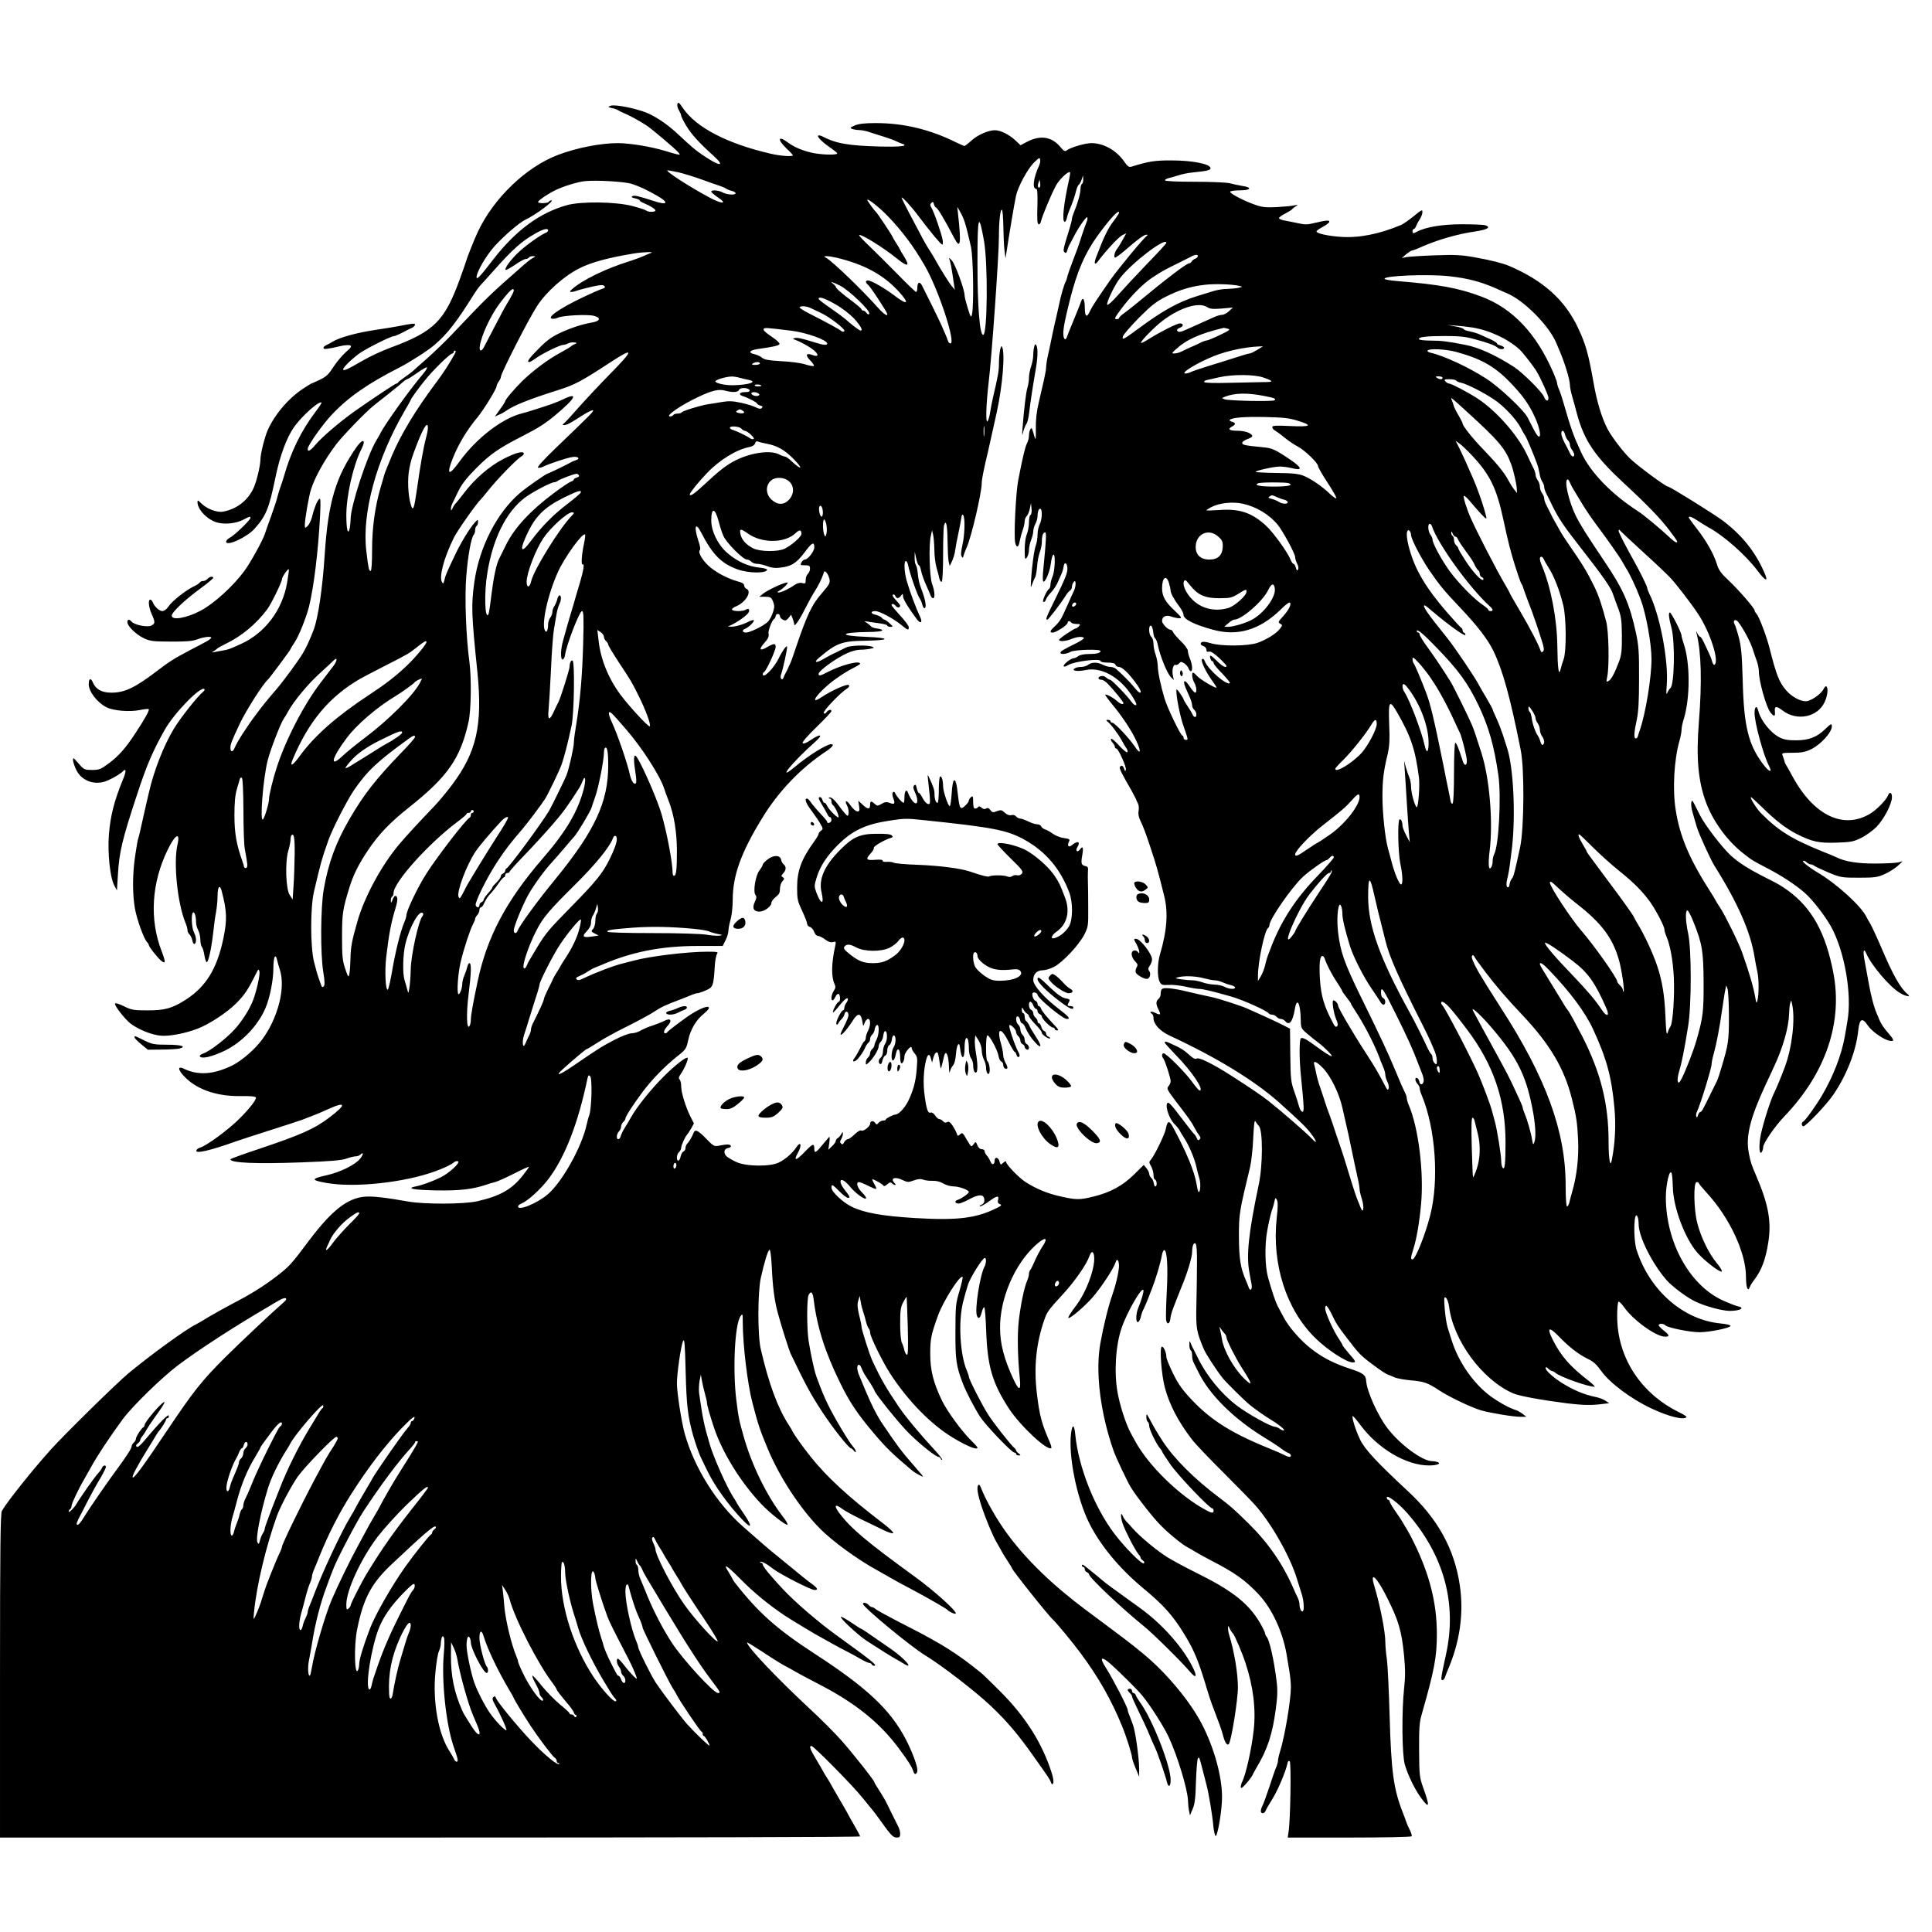 <?xml version="1.0" standalone="no"?>
<!DOCTYPE svg PUBLIC "-//W3C//DTD SVG 20010904//EN"
 "http://www.w3.org/TR/2001/REC-SVG-20010904/DTD/svg10.dtd">
<svg version="1.0" xmlns="http://www.w3.org/2000/svg"
 width="1350pt" height="1350pt" viewBox="0 0 1350 1350"
 preserveAspectRatio="xMidYMid meet">
<g transform="translate(0,1350) scale(0.1,-0.1)"
fill="#000000" stroke="none">
<path d="M4734 12775 c-4 -10 0 -30 10 -45 9 -16 16 -33 16 -39 0 -5 15 -36
34 -68 36 -60 90 -120 190 -210 91 -82 44 -78 -79 7 -48 33 -65 47 -165 140
-68 64 -138 113 -205 145 -72 34 -236 68 -268 56 -21 -8 -21 -9 8 -16 17 -3
37 -10 45 -16 8 -5 22 -12 30 -15 46 -19 113 -55 165 -89 37 -23 206 -167 226
-191 13 -16 12 -17 -11 -12 -14 3 -50 13 -80 23 -103 31 -245 54 -331 55 -120
0 -287 -32 -419 -82 -223 -84 -451 -303 -561 -538 -24 -50 -76 -181 -82 -205
-3 -11 -22 -65 -42 -120 -107 -297 -181 -371 -480 -482 -75 -28 -146 -61 -215
-101 -84 -49 -112 -62 -121 -56 -11 6 43 62 106 110 41 32 223 124 247 125 7
0 33 11 58 24 25 13 55 29 68 34 12 6 22 16 22 22 0 11 -15 10 -115 -10 -27
-5 -99 -17 -160 -26 -139 -21 -254 -53 -305 -85 -8 -6 -25 -14 -37 -20 -13 -5
-23 -15 -23 -21 0 -12 27 -9 116 12 28 7 59 9 69 6 15 -6 10 -14 -29 -48 -25
-22 -64 -69 -87 -104 -33 -52 -51 -68 -95 -89 -30 -14 -56 -26 -59 -26 -2 0
-30 -18 -62 -39 -101 -68 -194 -178 -242 -286 -21 -47 -51 -166 -51 -203 0
-43 -27 -157 -48 -202 -41 -88 -117 -147 -213 -165 -43 -8 -114 19 -154 59
-22 22 -25 23 -25 7 0 -51 69 -123 137 -142 56 -15 131 -7 182 19 47 25 51 26
51 13 0 -14 -111 -121 -142 -137 -15 -8 -28 -21 -28 -29 0 -36 147 31 200 92
80 90 100 140 145 358 30 147 77 275 129 350 55 78 177 187 193 172 2 -2 -18
-33 -45 -68 -98 -131 -168 -273 -217 -444 -10 -33 -22 -71 -28 -85 -5 -14 -13
-41 -18 -60 -4 -19 -24 -80 -44 -135 -20 -55 -40 -111 -44 -125 -15 -46 -102
-204 -144 -260 -76 -104 -212 -228 -303 -276 -99 -53 -204 -71 -204 -36 0 24
90 109 203 192 48 35 87 68 87 72 0 14 -27 9 -40 -7 -7 -8 -21 -15 -31 -15
-10 0 -21 -5 -24 -11 -4 -5 -17 -15 -28 -20 -64 -29 -163 -106 -193 -151 -11
-16 -28 -28 -40 -28 -21 0 -57 33 -67 63 -4 9 -11 17 -17 17 -17 0 -11 -55 10
-101 25 -56 25 -66 -2 -80 -26 -14 -120 4 -138 27 -17 19 -30 18 -30 -4 0 -27
63 -88 118 -113 41 -19 64 -22 187 -22 107 -1 151 3 185 16 53 20 110 23 93 6
-12 -12 -20 -17 -138 -78 -118 -62 -151 -83 -240 -151 -151 -115 -224 -150
-316 -150 -68 0 -109 23 -130 71 -14 35 -29 29 -29 -12 0 -51 58 -127 124
-161 49 -25 164 -34 235 -19 30 6 57 9 60 6 7 -7 -23 -62 -94 -170 -69 -105
-117 -159 -189 -212 -51 -38 -65 -43 -110 -43 -58 0 -59 1 -104 53 -29 34 -32
35 -32 15 1 -13 11 -43 23 -68 40 -81 137 -112 223 -72 45 20 96 52 106 66 4
6 10 7 14 3 4 -4 -4 -35 -19 -69 -59 -145 -85 -246 -96 -378 -10 -127 7 -295
36 -354 l20 -38 7 112 c9 156 30 243 131 550 69 211 112 312 197 462 66 117
252 307 276 283 4 -4 0 -12 -8 -18 -38 -30 -160 -184 -205 -259 -73 -121 -141
-297 -175 -448 -5 -19 -18 -78 -30 -130 -12 -52 -26 -114 -31 -138 -5 -24 -11
-47 -13 -51 -3 -4 -12 -57 -21 -117 -20 -130 -20 -271 -2 -374 15 -78 60 -204
83 -231 8 -8 14 -19 14 -23 0 -11 60 -87 85 -108 33 -27 34 -12 5 64 -87 223
-72 479 43 713 52 107 88 124 67 33 -29 -127 0 -412 56 -546 8 -18 14 -41 14
-51 0 -10 6 -24 14 -30 7 -6 16 -25 20 -42 3 -17 10 -28 16 -24 15 9 12 48 -5
81 -16 31 -21 129 -6 138 10 7 21 -27 21 -69 0 -16 7 -41 15 -55 8 -14 14 -43
15 -65 0 -23 5 -46 11 -52 5 -5 13 -31 17 -57 4 -26 11 -48 16 -49 12 -3 33
94 46 208 5 50 14 114 20 144 5 29 10 77 10 105 0 71 15 91 29 40 37 -142 39
-201 11 -335 -44 -208 -121 -333 -260 -423 -96 -62 -146 -76 -271 -76 -97 0
-111 3 -163 29 -31 15 -59 24 -62 19 -8 -12 69 -110 109 -141 58 -43 149 -79
212 -84 59 -5 170 16 255 49 79 29 208 114 270 177 59 59 84 96 140 210 16 31
17 32 23 12 5 -22 -20 -136 -45 -201 -24 -62 -76 -145 -129 -203 -59 -65 -172
-152 -218 -168 -17 -6 -28 -15 -25 -20 12 -20 81 -5 174 39 121 59 232 174
285 298 30 70 55 194 55 274 0 80 14 114 26 63 3 -15 12 -47 20 -71 40 -124
-13 -334 -123 -484 -50 -69 -144 -150 -210 -183 -132 -64 -239 -71 -340 -22
-49 23 -38 -16 19 -69 86 -82 224 -126 382 -123 67 1 101 -2 104 -10 5 -14
-46 -79 -113 -146 -76 -77 -234 -193 -279 -205 -11 -3 -22 -12 -24 -19 -8 -25
96 -1 278 64 19 7 123 41 230 75 107 34 212 68 233 76 77 29 124 48 185 76
120 54 123 30 7 -58 -107 -82 -203 -124 -492 -221 -112 -37 -203 -70 -203 -74
0 -25 180 -33 500 -21 195 7 277 14 310 26 25 9 54 16 65 16 12 0 26 5 33 12
24 24 22 -1 -3 -30 -35 -42 -136 -92 -228 -113 -116 -26 -117 -35 -5 -55 196
-35 548 3 763 83 60 22 108 45 127 61 9 8 22 11 29 7 16 -10 -61 -81 -120
-111 -59 -29 -127 -54 -171 -63 -78 -15 -24 -26 137 -29 164 -3 256 8 348 39
17 6 45 15 64 19 19 5 79 32 134 60 55 28 101 49 103 47 2 -1 -16 -27 -40 -57
-78 -101 -162 -148 -322 -184 -92 -21 -369 -22 -480 -2 -160 28 -252 39 -305
34 -121 -10 -229 -95 -384 -299 -134 -179 -143 -188 -235 -259 -89 -68 -175
-122 -308 -191 -53 -28 -128 -70 -167 -93 -38 -24 -77 -46 -85 -50 -66 -31
-309 -207 -470 -340 -82 -68 -444 -423 -546 -536 -131 -146 -305 -364 -341
-428 -10 -17 -13 -266 -13 -1152 l0 -1130 3005 0 c1653 0 3005 3 3005 8 0 4
-18 38 -40 76 -22 37 -40 70 -40 71 0 2 -26 48 -58 102 -32 54 -61 105 -65
113 -4 8 -16 29 -27 45 -11 17 -23 37 -27 45 -4 8 -26 47 -50 86 -43 72 -51
94 -33 94 15 0 290 -278 355 -360 33 -41 65 -80 70 -86 6 -6 31 -39 55 -73 75
-105 90 -121 116 -121 19 0 24 5 24 26 0 14 -6 38 -14 52 -8 15 -31 61 -51
102 -37 78 -42 87 -87 158 -16 24 -28 45 -28 48 0 12 -154 206 -232 294 -46
52 -145 151 -219 219 -232 216 -439 434 -439 464 0 3 46 -25 103 -62 56 -38
125 -81 152 -96 28 -14 66 -36 85 -47 19 -11 91 -50 159 -85 255 -131 426
-268 560 -448 67 -89 94 -132 105 -168 7 -23 26 -13 26 14 0 33 -38 133 -81
216 -109 208 -274 362 -636 597 -269 175 -397 290 -561 501 -5 6 -11 17 -15
25 -4 8 -16 29 -26 45 -43 66 -16 51 82 -48 96 -97 195 -178 312 -257 49 -32
226 -139 255 -153 8 -4 42 -23 75 -42 33 -18 80 -44 105 -56 25 -13 67 -35 93
-51 26 -15 54 -28 62 -28 7 0 15 -5 17 -11 2 -6 11 -10 20 -8 17 4 -27 39
-272 216 -124 90 -281 225 -365 314 -89 95 -145 162 -145 177 0 6 -5 12 -12
12 -6 0 -9 3 -6 6 8 7 44 -12 91 -49 48 -37 263 -147 288 -147 30 0 22 14 -27
49 -25 18 -87 68 -137 110 -51 42 -105 86 -120 98 -27 21 -86 72 -211 182
-189 165 -345 415 -412 655 -22 79 -54 285 -54 350 0 72 28 262 43 296 10 20
13 -23 18 -215 6 -236 15 -312 52 -445 18 -60 42 -131 56 -158 4 -9 23 -48 42
-87 52 -108 152 -247 252 -350 62 -64 64 -40 4 48 -24 34 -46 69 -50 77 -4 8
-16 29 -27 45 -44 70 -132 267 -160 360 -42 143 -49 179 -75 360 -3 22 -1 60
3 85 l9 45 7 -40 c4 -22 13 -63 21 -91 8 -28 15 -58 15 -66 0 -16 19 -83 47
-168 58 -176 186 -385 331 -538 59 -63 173 -153 184 -146 5 3 -11 31 -36 62
-110 144 -214 357 -269 552 -32 111 -38 141 -52 257 -26 211 -11 528 29 585
15 21 16 19 16 -42 0 -154 33 -430 67 -560 40 -153 50 -185 106 -320 83 -200
227 -420 367 -562 88 -88 261 -215 397 -289 26 -15 64 -36 83 -47 44 -26 61
-35 185 -101 103 -55 216 -121 225 -130 12 -14 53 -32 58 -26 13 12 -152 161
-285 257 -341 248 -445 336 -527 443 -41 55 -33 70 17 33 18 -14 77 -46 132
-73 55 -26 126 -61 159 -77 32 -16 63 -25 67 -21 5 5 -31 39 -79 75 -236 180
-386 319 -497 458 -57 72 -115 153 -129 181 -3 8 -15 28 -26 44 -77 120 -139
289 -194 527 -23 96 -22 396 0 498 25 112 50 194 61 197 6 2 12 -48 16 -124 6
-135 19 -235 42 -318 25 -92 78 -260 90 -285 107 -222 135 -275 223 -410 69
-105 183 -250 198 -250 4 0 13 -8 20 -17 9 -12 13 -13 14 -5 0 7 -9 22 -20 34
-27 29 -140 219 -177 298 -29 60 -45 100 -78 190 -15 39 -39 152 -55 251 -13
85 -13 295 0 320 17 31 28 22 35 -28 23 -191 78 -366 182 -579 68 -140 123
-223 243 -364 81 -96 132 -145 257 -250 12 -11 37 -27 55 -36 32 -17 33 -17
18 2 -8 10 -45 53 -81 94 -59 67 -89 108 -189 255 -39 56 -80 137 -119 230
-18 44 -39 95 -47 113 -8 18 -14 41 -14 52 0 31 17 32 29 2 6 -15 16 -36 23
-47 7 -11 25 -39 41 -63 15 -24 27 -45 27 -48 0 -17 182 -243 247 -305 82 -80
183 -159 201 -159 5 0 12 -6 15 -12 2 -7 7 -11 10 -8 3 3 -21 35 -54 70 -93
100 -201 229 -244 293 -93 137 -127 195 -191 332 -18 39 -74 215 -74 233 0 8
-7 45 -17 83 -12 51 -14 77 -6 101 l10 33 7 -40 c3 -22 11 -53 17 -70 6 -16
15 -48 20 -70 6 -22 14 -44 20 -49 5 -6 9 -18 9 -29 0 -26 85 -199 138 -282
124 -192 288 -360 442 -452 100 -60 170 -88 170 -68 0 3 -19 25 -43 48 -66 65
-169 205 -206 282 -60 126 -81 210 -81 325 0 104 6 134 54 267 38 104 155 288
172 270 3 -3 -7 -47 -22 -98 -26 -87 -28 -107 -28 -284 -1 -195 5 -239 51
-360 23 -60 79 -168 120 -233 40 -61 222 -252 241 -252 7 0 12 -4 12 -10 0 -5
8 -10 18 -10 16 1 16 1 0 14 -10 7 -18 17 -18 21 0 4 -6 13 -14 19 -22 18
-146 175 -183 234 -40 62 -133 245 -133 261 0 6 -6 25 -14 43 -48 112 -61 341
-27 478 10 41 26 97 35 124 18 54 102 186 117 186 12 0 11 -37 -2 -61 -32 -60
-69 -300 -53 -342 10 -28 23 -20 34 24 6 23 14 38 18 34 4 -4 10 -79 13 -168
9 -245 43 -360 157 -537 81 -124 273 -303 298 -278 3 3 -3 23 -12 44 -55 125
-71 184 -89 338 -22 184 -5 351 53 516 18 53 29 68 134 182 78 85 161 204 180
260 22 63 44 13 29 -67 -17 -90 -68 -207 -119 -274 -38 -49 -64 -91 -56 -91
18 0 111 80 167 143 61 70 147 200 162 246 11 37 28 8 23 -41 -5 -46 -23 -122
-43 -178 -31 -88 -64 -222 -87 -350 -35 -199 1 -486 94 -750 19 -52 95 -213
121 -255 41 -66 155 -211 206 -262 57 -59 160 -142 191 -156 8 -4 29 -16 45
-26 17 -11 66 -38 110 -61 177 -91 246 -141 341 -242 92 -98 167 -260 194
-418 5 -30 14 -82 19 -115 6 -33 11 -84 11 -114 0 -92 -43 -346 -76 -451 -8
-25 -14 -53 -14 -62 0 -10 -6 -32 -14 -50 -8 -18 -28 -78 -46 -133 -18 -55
-39 -112 -46 -127 -8 -15 -14 -34 -14 -43 0 -21 26 -19 34 3 3 9 23 44 44 77
38 59 95 193 107 249 4 20 9 26 17 18 11 -11 5 -408 -8 -490 l-6 -42 430 0
c237 0 433 4 436 9 3 4 -3 24 -13 44 -10 20 -21 44 -24 54 -3 10 -15 43 -27
73 -63 162 -79 283 -90 670 -5 179 -14 357 -19 395 -6 39 -11 93 -11 120 0 74
-37 260 -77 393 -34 111 17 64 90 -83 80 -160 101 -231 118 -405 9 -95 9 -150
0 -228 -17 -159 -15 -463 5 -531 21 -74 70 -175 113 -233 60 -82 64 -64 15 72
-25 71 -27 85 -28 260 -1 153 2 196 18 250 89 312 106 400 106 563 0 214 -50
414 -162 642 -16 33 -38 74 -48 90 -11 17 -23 37 -27 45 -4 8 -26 42 -50 76
-24 34 -43 67 -43 73 0 6 -4 11 -10 11 -5 0 -10 7 -10 16 0 23 83 -40 145
-111 255 -293 347 -629 269 -985 -36 -164 -38 -180 -25 -180 6 0 14 8 17 18 3
9 11 31 18 47 87 199 116 403 86 600 -38 254 -155 464 -364 657 -214 199 -299
290 -332 358 -32 67 -60 157 -52 165 2 3 26 -25 52 -60 123 -167 322 -285 481
-285 56 0 88 13 60 24 -9 3 -26 6 -38 6 -67 0 -224 115 -311 229 -70 91 -145
259 -150 332 -2 40 -21 55 -107 83 -114 37 -194 77 -274 139 -75 57 -161 155
-197 225 -13 24 -31 58 -40 75 -15 29 -40 102 -68 202 -21 78 -24 226 -5 327
9 51 23 111 30 133 8 22 17 53 20 70 6 27 8 28 17 11 8 -14 8 -50 -1 -127 -35
-323 67 -640 269 -838 85 -84 219 -171 262 -171 26 0 23 6 -27 63 -25 29 -45
55 -45 59 0 4 -12 24 -26 45 -38 57 -94 180 -94 209 0 35 14 23 45 -39 33 -68
39 -78 107 -167 82 -107 95 -121 168 -176 72 -54 98 -71 120 -80 8 -3 29 -11
46 -19 17 -7 66 -16 110 -20 93 -8 120 -17 197 -68 72 -48 232 -124 300 -143
69 -19 222 -44 272 -44 l40 0 -25 20 c-14 11 -34 22 -45 26 -47 14 -119 54
-180 98 -118 87 -222 236 -270 386 -10 30 -23 73 -30 95 -7 22 -16 80 -20 129
-6 79 -5 88 9 77 8 -7 18 -34 21 -59 29 -237 229 -510 445 -607 42 -19 194
-47 381 -71 102 -12 156 -14 215 -8 l78 9 -27 18 c-15 10 -46 22 -70 26 -78
16 -153 48 -232 97 -62 39 -115 87 -115 104 0 10 5 9 18 -3 10 -10 22 -17 27
-17 5 0 16 -6 24 -13 34 -29 227 -97 273 -97 6 0 -11 17 -37 38 -137 106 -198
176 -258 296 -40 81 -23 88 44 19 72 -75 141 -128 203 -158 39 -18 62 -39 94
-84 58 -83 210 -197 352 -263 119 -56 223 -82 244 -61 3 4 -17 18 -46 32 -274
133 -438 386 -438 675 0 52 4 97 9 100 5 3 21 -13 37 -35 63 -92 225 -209 288
-209 35 0 33 10 -9 43 -19 15 -35 32 -35 37 0 13 33 13 47 -1 17 -17 172 -48
238 -48 69 0 213 29 217 44 2 6 -28 13 -67 17 -262 24 -497 229 -589 513 -26
81 -19 299 8 229 3 -9 6 -30 6 -48 0 -88 95 -277 197 -393 38 -43 145 -123
200 -148 69 -33 185 -64 238 -65 77 0 113 22 55 33 -16 4 -64 23 -106 42 -230
108 -393 405 -394 718 0 92 28 209 41 167 4 -14 7 -55 8 -93 2 -142 84 -361
172 -461 50 -57 157 -139 170 -131 5 3 -12 32 -38 63 -54 67 -107 174 -133
275 -25 94 -28 287 -5 287 8 0 15 -3 15 -7 1 -5 26 -35 56 -68 159 -173 274
-418 274 -587 0 -74 13 -109 27 -71 3 10 18 34 33 53 50 67 77 139 96 259 23
146 1 266 -85 466 -33 77 -39 94 -51 157 -23 116 8 243 117 478 17 36 45 95
61 131 61 130 101 273 103 362 1 29 4 63 8 77 7 24 7 24 14 -9 22 -106 -1
-300 -51 -436 -25 -67 -62 -156 -73 -177 -24 -45 -74 -200 -94 -290 -17 -77
-13 -157 6 -127 5 8 9 22 9 32 0 28 80 145 149 217 289 302 409 657 341 1005
-53 276 -149 450 -315 571 -51 37 -65 45 -155 90 -120 61 -189 104 -247 157
-61 57 -178 209 -214 280 -58 116 -55 112 -61 89 -3 -11 1 -42 9 -69 7 -26 21
-73 30 -103 14 -48 96 -227 123 -270 164 -261 253 -465 280 -638 6 -34 14 -81
20 -105 11 -49 11 -161 0 -197 -6 -23 -8 -22 -14 15 -13 75 -40 170 -93 320
-20 59 -121 264 -152 310 -15 22 -30 47 -34 55 -4 8 -15 27 -25 42 -155 240
-223 398 -253 588 -23 143 -12 350 27 486 8 28 14 62 14 76 0 13 6 44 14 69
47 150 47 399 0 534 -8 23 -14 46 -14 52 0 22 -71 163 -82 163 -11 0 -7 -38
11 -105 27 -104 21 -406 -8 -424 -5 -4 -15 -18 -20 -31 -8 -19 -9 -7 -5 48 15
170 -47 496 -122 645 -8 16 -14 33 -14 39 0 10 -51 114 -87 178 -64 114 -113
209 -113 221 1 11 3 11 13 -1 7 -8 80 -76 162 -151 83 -75 168 -156 190 -180
44 -48 144 -178 191 -250 83 -124 150 -332 114 -354 -5 -3 -12 7 -16 22 -4 15
-13 39 -20 53 -7 14 -22 46 -34 73 -12 26 -25 47 -29 47 -5 0 -13 10 -20 23
-11 22 -11 22 -5 -3 32 -133 37 -337 15 -615 -20 -253 -5 -415 51 -565 51
-135 152 -272 268 -360 52 -41 59 -45 165 -100 99 -52 196 -116 257 -170 52
-45 141 -160 182 -234 95 -171 148 -474 115 -661 -5 -33 -14 -82 -19 -110 -22
-125 -80 -276 -159 -410 -41 -70 -119 -179 -132 -183 -13 -5 -11 -32 2 -32 18
0 163 152 209 220 95 139 161 310 175 453 9 79 28 89 66 32 27 -41 111 -100
152 -107 35 -7 34 4 -5 49 -35 40 -54 69 -64 93 -3 8 -12 29 -19 45 -21 47
-43 132 -60 230 -9 50 -21 116 -27 148 -12 61 -5 86 12 46 35 -82 159 -229
232 -275 40 -26 87 -34 58 -11 -50 40 -102 132 -184 325 -31 73 -66 147 -76
165 -11 18 -23 39 -27 47 -33 75 -210 236 -345 315 -56 33 -107 74 -99 79 5 4
16 -1 24 -9 9 -8 22 -15 29 -15 8 0 18 -4 24 -9 5 -5 50 -26 99 -47 87 -36 94
-37 215 -37 113 0 130 3 181 26 31 14 71 40 90 57 l34 32 -30 -8 c-16 -4 -88
-8 -160 -8 -124 -1 -215 14 -274 44 -9 5 -52 23 -96 40 -217 88 -310 146 -431
269 -31 31 -80 111 -69 111 3 0 38 -32 78 -71 92 -91 166 -148 242 -187 108
-54 153 -64 277 -60 100 3 120 7 171 32 32 15 80 50 107 76 53 54 110 162 110
210 0 34 -17 40 -28 11 -10 -29 -78 -98 -120 -124 -188 -117 -398 -17 -547
258 -21 39 -41 75 -45 80 -4 6 -10 19 -12 30 -3 11 -9 28 -13 38 -6 15 0 17
70 17 62 0 89 5 129 24 68 33 146 118 146 161 0 22 -7 19 -48 -21 -56 -55
-114 -77 -202 -77 -57 0 -85 5 -115 20 -65 34 -131 117 -149 186 -10 41 -26
32 -26 -15 0 -68 61 -294 101 -370 24 -46 5 -46 -31 -1 -112 142 -145 270
-153 603 -5 170 -10 231 -26 292 -11 43 -25 86 -31 97 -14 27 7 39 26 15 34
-44 84 -137 100 -186 9 -29 23 -70 31 -91 7 -20 13 -51 13 -68 0 -67 51 -250
81 -287 25 -32 35 -30 31 7 -4 38 10 40 54 6 100 -76 245 -47 294 60 21 45 26
100 11 109 -4 3 -13 -6 -19 -19 -16 -34 -89 -85 -124 -85 -40 0 -99 32 -137
76 -48 55 -69 107 -116 294 -20 81 -73 220 -91 241 -8 8 -14 19 -14 24 0 15
-110 142 -179 207 -57 53 -72 75 -85 118 -21 69 -73 161 -141 248 -30 39 -55
73 -55 76 0 12 21 5 62 -22 24 -16 59 -38 78 -48 106 -58 256 -190 341 -302
57 -76 78 -81 47 -12 -64 146 -154 258 -287 360 -63 47 -372 240 -386 240 -16
0 -206 140 -263 194 -48 45 -129 152 -158 206 -41 78 -76 192 -99 325 -36 204
-55 271 -109 385 -92 195 -243 330 -481 432 -46 19 -127 40 -235 59 -98 18
-139 20 -280 15 -91 -3 -181 -9 -200 -12 l-35 -7 31 27 c18 14 36 26 42 26 5
0 35 11 67 26 112 49 251 89 369 106 89 13 118 30 74 44 -13 4 -86 7 -163 7
-137 0 -252 -19 -314 -52 -26 -14 -31 -14 -31 4 0 8 4 15 9 15 5 0 11 8 15 18
3 9 14 31 25 47 11 17 20 40 20 52 1 21 -6 18 -61 -28 -35 -28 -74 -55 -88
-61 -153 -64 -295 -92 -421 -83 -90 6 -171 24 -170 38 0 5 19 18 42 31 24 12
45 28 47 35 5 15 -23 12 -112 -9 -38 -10 -61 -10 -105 0 -31 7 -73 15 -94 19
-21 3 -39 11 -40 16 -1 6 18 20 42 32 25 13 47 27 50 31 3 5 15 14 26 21 18
11 17 11 -10 6 -16 -4 -71 -9 -122 -12 -76 -4 -102 -1 -150 15 -83 29 -184 82
-177 93 3 5 35 9 70 9 77 0 85 21 13 31 -24 4 -62 12 -84 18 -23 6 -126 11
-247 11 -129 0 -208 4 -208 10 0 5 12 12 28 16 15 3 45 12 67 19 22 8 67 17
100 20 105 11 126 16 123 32 -5 28 -130 52 -268 52 -118 1 -164 -6 -285 -44
-16 -5 -27 3 -51 38 -55 78 -144 127 -228 127 -44 0 -148 -31 -173 -51 -11
-10 -21 -4 -48 29 -59 68 -139 79 -231 30 l-43 -23 -38 36 c-44 40 -102 69
-141 69 -46 0 -120 -32 -164 -72 -23 -21 -45 -38 -49 -38 -4 0 -29 11 -56 24
-184 92 -369 136 -565 136 -75 0 -117 -5 -144 -16 -34 -15 -37 -18 -19 -25 11
-4 35 -8 52 -8 18 -1 50 -7 70 -15 21 -7 65 -21 98 -31 33 -10 71 -24 85 -31
14 -7 33 -15 43 -18 50 -16 -8 -23 -150 -20 -224 6 -311 21 -405 70 -15 8 -29
10 -32 5 -6 -10 38 -51 97 -91 20 -14 37 -28 37 -32 0 -14 -127 -9 -187 7 -70
18 -117 39 -160 71 -67 50 -73 19 -8 -43 25 -23 45 -45 45 -48 0 -11 -87 -5
-155 11 -303 70 -519 182 -612 317 -26 39 -34 46 -39 32z m2528 -429 c-41 -87
-51 -166 -21 -166 8 0 10 -37 8 -122 -3 -89 -1 -122 8 -125 7 -3 15 8 18 24 9
37 70 184 104 247 24 44 87 103 98 92 2 -2 -1 -23 -6 -47 -39 -173 -52 -299
-31 -299 5 0 12 12 15 28 3 15 12 41 19 57 19 44 37 95 46 134 5 19 13 37 18
40 5 3 14 20 20 36 l10 30 1 -27 c1 -15 -3 -30 -9 -33 -5 -3 -10 -20 -10 -37
0 -30 -21 -103 -47 -165 -7 -17 -13 -36 -13 -43 0 -7 -6 -33 -14 -59 -48 -155
-49 -162 -38 -173 8 -8 13 -7 17 5 8 26 14 41 24 57 4 8 16 31 26 50 34 66 89
143 93 131 2 -7 0 -23 -6 -34 -5 -12 -19 -51 -31 -87 -21 -68 -36 -109 -71
-200 -12 -30 -25 -69 -30 -86 -4 -18 -10 -37 -14 -43 -9 -14 -35 -103 -45
-156 -5 -22 -13 -60 -19 -85 -6 -25 -19 -81 -28 -125 -9 -44 -22 -108 -30
-142 -8 -34 -14 -74 -14 -88 0 -14 -7 -54 -15 -88 -8 -34 -24 -105 -36 -157
-16 -66 -22 -123 -21 -185 1 -77 -1 -85 -10 -55 -5 19 -12 42 -15 50 -6 22
-23 -8 -23 -43 0 -16 -6 -41 -14 -55 -13 -26 -29 -93 -61 -257 -17 -87 -32
-395 -21 -438 9 -38 24 -33 31 11 4 20 13 55 21 77 8 23 14 50 14 62 0 12 6
28 13 35 8 7 18 31 23 53 l8 40 4 -40 c2 -22 -1 -41 -7 -43 -6 -2 -11 -25 -11
-52 0 -26 -7 -64 -15 -83 -9 -22 -15 -66 -15 -109 1 -66 2 -71 15 -54 8 11 15
35 15 53 0 19 7 50 15 70 8 19 15 47 15 62 1 14 7 37 15 51 8 14 14 37 15 52
0 35 10 59 21 52 14 -8 10 -76 -6 -108 -8 -15 -15 -48 -15 -71 0 -24 -5 -56
-11 -72 -12 -31 -28 -141 -34 -243 -4 -61 -4 -63 8 -30 7 19 16 41 21 48 4 7
10 41 13 75 2 34 11 79 19 100 8 20 14 53 14 71 0 41 8 66 23 66 10 0 7 -60
-12 -250 -5 -47 -6 -89 -1 -93 12 -13 47 72 53 126 3 27 10 54 16 60 17 17 14
-107 -4 -150 -8 -19 -15 -46 -15 -59 0 -12 -4 -25 -9 -28 -17 -11 -50 -85 -41
-91 6 -4 13 2 17 12 7 18 15 30 43 60 16 18 36 49 45 73 4 8 13 29 20 45 8 17
15 41 17 55 4 34 22 32 26 -4 4 -34 -10 -70 -89 -231 -60 -122 -65 -135 -51
-135 8 0 92 110 126 164 10 17 25 35 32 39 8 4 14 16 14 25 0 9 4 24 10 32 18
29 22 -17 5 -57 -10 -21 -28 -60 -40 -88 -12 -27 -28 -61 -34 -75 -17 -39 -34
-62 -63 -89 -32 -29 -35 -41 -12 -41 23 0 103 52 104 68 0 14 16 16 25 2 3 -5
20 -10 37 -10 26 0 29 -2 18 -15 -7 -8 -16 -15 -20 -15 -13 0 -120 -72 -120
-81 0 -14 47 -10 87 6 38 16 75 19 87 8 3 -4 -19 -20 -51 -36 -95 -47 -113
-58 -113 -68 0 -14 41 -10 70 6 28 16 210 21 210 6 0 -14 -28 -21 -84 -21 -30
0 -60 -6 -72 -15 -10 -8 -26 -15 -34 -15 -20 -1 -76 -47 -67 -56 3 -4 17 0 29
8 39 26 228 50 228 29 0 -6 20 -11 49 -11 34 0 51 -4 55 -15 3 -8 13 -15 23
-15 25 0 72 -45 131 -128 42 -60 22 -73 -23 -14 -27 34 -92 99 -129 130 -8 6
-25 12 -38 12 -13 0 -36 7 -52 15 -36 19 -77 19 -102 0 -10 -8 -32 -15 -49
-15 -16 0 -37 -4 -45 -10 -27 -17 19 -24 76 -12 124 26 269 -68 350 -226 14
-28 -9 -25 -29 3 -32 45 -139 155 -150 155 -6 0 -18 7 -28 16 -11 10 -25 13
-38 9 -24 -7 -19 -25 7 -25 9 0 29 -13 43 -28 41 -42 109 -126 109 -134 0 -14
-21 -8 -43 12 -24 23 -78 52 -84 46 -2 -2 18 -30 44 -62 75 -90 137 -184 172
-258 38 -81 31 -105 -11 -40 -39 57 -139 164 -156 164 -6 0 -12 5 -12 10 0 6
-8 10 -17 10 -16 -1 -16 -2 -3 -13 24 -19 75 -88 99 -132 12 -22 27 -48 34
-57 6 -9 8 -20 4 -24 -4 -5 -30 17 -57 46 -26 30 -52 52 -56 47 -4 -4 0 -15 9
-25 10 -10 17 -24 17 -30 0 -7 4 -12 10 -12 14 0 72 -129 67 -148 -4 -14 -6
-13 -12 6 -8 23 -20 28 -30 12 -5 -9 11 -42 82 -165 12 -22 25 -47 29 -55 3
-8 10 -25 16 -36 6 -12 7 -35 4 -50 -4 -19 0 -43 13 -70 21 -43 38 -89 71
-189 41 -125 47 -144 94 -332 30 -118 21 -245 -30 -417 -17 -60 -18 -153 -1
-186 12 -22 18 -25 63 -22 27 2 80 -4 117 -12 38 -9 81 -16 96 -16 25 0 90
-15 226 -54 75 -21 250 -99 260 -117 4 -5 14 -9 24 -9 10 0 24 -7 31 -15 7 -8
20 -15 30 -15 10 0 23 -7 30 -15 29 -35 53 -5 68 85 14 86 39 41 41 -76 1 -58
3 -61 44 -96 23 -20 60 -50 82 -66 38 -28 101 -92 90 -92 -10 0 -50 25 -105
66 -69 51 -98 67 -110 59 -12 -8 -12 -148 1 -270 22 -218 23 -248 8 -243 -7 2
-17 18 -21 34 -4 16 -19 63 -33 104 -25 70 -27 88 -29 258 l-2 184 -35 18
c-39 21 -158 76 -209 98 -19 8 -44 19 -54 24 -29 15 -196 69 -241 79 -58 12
-132 29 -195 44 -30 8 -78 16 -107 19 -54 5 -63 -1 -63 -44 0 -9 -7 -23 -15
-30 -19 -16 -19 -37 0 -74 19 -37 14 -42 -24 -23 -28 14 -45 7 -21 -8 6 -3 10
-16 10 -28 0 -43 45 -92 112 -123 329 -153 593 -314 765 -467 149 -134 192
-175 225 -220 41 -54 44 -75 6 -35 -39 42 -217 196 -307 267 -50 39 -124 89
-261 177 -127 81 -222 128 -238 117 -10 -6 -25 1 -51 25 -38 35 -63 50 -126
78 -39 18 -42 18 -47 10 -2 -3 34 -42 78 -88 113 -115 202 -248 166 -248 -5 0
-29 28 -54 63 -50 68 -179 197 -197 197 -13 0 -15 -22 -3 -35 12 -14 52 -137
52 -160 0 -10 -7 -26 -15 -35 -14 -16 -10 -24 47 -100 96 -125 114 -150 134
-189 10 -20 25 -44 33 -54 11 -13 12 -20 3 -29 -8 -8 -13 -7 -19 8 -4 10 -12
24 -18 29 -7 6 -39 46 -72 90 -96 127 -111 142 -119 122 -10 -28 18 -105 51
-140 18 -17 35 -39 38 -47 4 -8 16 -28 27 -45 39 -59 77 -150 90 -210 5 -22
14 -58 21 -81 11 -36 6 -104 -7 -91 -3 2 -9 26 -13 53 -16 91 -67 215 -161
391 -30 57 -42 56 -54 -6 -7 -37 -79 -186 -104 -214 -14 -16 -14 -20 1 -46 9
-16 17 -43 17 -59 0 -17 4 -32 10 -34 13 -4 17 -42 5 -48 -5 -3 -11 7 -13 22
-2 14 -10 32 -18 38 -8 7 -14 20 -14 29 -1 9 -9 26 -19 38 l-19 23 -69 -68
c-78 -77 -166 -125 -282 -153 -96 -24 -121 -24 -231 1 -91 20 -170 53 -245
101 -46 30 -135 122 -135 140 0 7 -8 5 -20 -6 -18 -17 -19 -16 -26 9 -7 30
-34 35 -34 7 0 -31 -19 -35 -30 -6 -6 15 -17 33 -25 41 -8 9 -15 22 -15 30 0
8 -9 14 -20 14 -13 0 -24 10 -31 28 -10 25 -12 26 -23 10 -7 -10 -16 -18 -19
-18 -3 0 -18 22 -34 50 -25 45 -29 48 -44 34 -16 -14 -18 -13 -24 6 -4 12 -17
37 -29 55 -17 24 -26 31 -38 24 -11 -6 -20 -4 -28 6 -7 8 -19 15 -26 15 -7 0
-21 11 -30 26 -9 14 -23 23 -30 20 -20 -8 -30 20 -43 117 -12 87 -8 177 10
250 12 44 24 48 34 10 l8 -28 8 32 c10 36 27 51 33 31 3 -7 8 -35 12 -63 7
-48 7 -49 15 -20 4 17 11 42 14 58 13 61 34 19 36 -73 1 -30 4 -44 6 -30 3 14
12 33 21 44 11 11 19 43 22 82 5 64 22 92 28 44 10 -89 32 -89 32 0 0 58 12
85 24 54 3 -9 6 -37 6 -62 0 -26 7 -56 15 -66 8 -11 15 -32 15 -47 0 -36 10
-60 21 -53 12 7 11 64 -2 139 -6 34 -9 75 -7 91 l3 29 23 -35 c12 -19 22 -51
22 -70 0 -19 7 -48 15 -64 8 -15 15 -40 15 -55 0 -35 15 -59 23 -37 8 19 -2
74 -14 82 -12 7 -12 171 0 179 12 7 71 -100 78 -143 3 -19 12 -36 19 -39 8 -3
14 -13 14 -23 0 -21 17 -36 28 -25 4 3 -1 20 -11 36 -9 17 -17 42 -17 55 0 13
-7 51 -16 83 -32 114 2 117 57 5 18 -35 35 -64 39 -64 4 0 10 -9 13 -21 3 -12
10 -18 16 -14 8 4 7 15 -3 33 -28 53 -70 181 -63 188 9 9 47 -30 47 -47 0 -9
7 -22 15 -29 8 -7 15 -21 15 -32 0 -10 7 -21 15 -24 8 -4 15 -12 15 -19 0 -7
7 -15 15 -19 10 -3 15 1 15 13 0 10 -7 21 -15 25 -8 3 -15 16 -15 29 0 14 -7
30 -15 37 -8 7 -15 23 -15 35 0 12 -7 28 -15 35 -18 15 -20 63 -2 58 6 -3 13
-14 15 -26 2 -12 8 -22 13 -22 5 0 14 -10 20 -22 22 -49 40 -77 74 -114 39
-43 47 -28 13 26 -42 66 -47 75 -57 97 -5 11 -15 24 -20 28 -6 3 -11 17 -11
31 0 13 -4 24 -10 24 -5 0 -10 10 -10 23 1 21 1 21 12 2 6 -11 17 -24 25 -28
7 -4 13 -12 13 -17 0 -5 15 -25 33 -45 48 -51 57 -63 57 -73 0 -12 50 -45 57
-38 3 3 -2 8 -11 12 -9 3 -16 13 -16 20 0 8 -6 17 -14 20 -8 3 -17 16 -20 30
-4 13 -11 24 -16 24 -6 0 -10 6 -10 14 0 7 -7 19 -15 26 -8 7 -15 20 -15 30 0
10 -7 20 -15 24 -17 6 -21 56 -5 56 6 0 15 -11 20 -25 5 -14 14 -25 20 -25 5
0 10 -7 10 -15 0 -9 7 -18 15 -21 8 -4 15 -11 15 -17 0 -16 61 -77 77 -77 7 0
13 -4 13 -10 0 -5 7 -10 16 -10 12 0 10 6 -10 28 -64 68 -97 108 -102 125 -3
9 -10 17 -15 17 -5 0 -9 7 -9 15 0 9 -6 18 -14 21 -15 6 -28 42 -20 55 6 10
34 0 34 -12 0 -23 176 -169 204 -169 28 0 17 14 -53 68 -105 80 -181 166 -181
204 0 42 25 68 66 68 18 0 55 11 81 25 60 32 173 152 210 225 27 53 28 61 27
190 0 74 -1 153 -2 175 -1 22 -1 56 0 75 3 28 -1 35 -17 38 -29 6 -33 18 -23
74 10 56 5 71 -16 42 -18 -24 -34 -10 -18 16 25 40 1 48 -40 13 -20 -18 -33
-1 -19 25 9 17 6 20 -35 26 -25 3 -59 17 -77 30 -18 13 -42 27 -54 30 -11 4
-24 13 -27 21 -3 8 -16 15 -29 15 -12 0 -40 9 -62 20 -22 11 -47 20 -56 20 -9
0 -22 7 -29 15 -7 9 -21 13 -34 9 -14 -3 -30 3 -45 17 -21 20 -27 21 -55 11
-27 -11 -33 -10 -46 8 -11 14 -19 17 -30 10 -10 -6 -20 -4 -31 6 -11 10 -19
12 -24 5 -3 -6 -13 -11 -21 -11 -10 0 -14 13 -14 46 0 40 -2 45 -15 34 -8 -7
-15 -18 -15 -24 0 -7 -11 -23 -26 -36 -32 -31 -39 -21 -49 64 -10 92 -17 117
-29 113 -6 -2 -13 -40 -16 -90 -3 -48 -9 -88 -13 -90 -11 -3 -46 100 -47 138
0 42 -11 76 -21 69 -5 -3 -9 -45 -9 -95 0 -49 -4 -89 -9 -89 -12 0 -21 26 -21
62 0 27 -6 47 -39 118 -10 22 -10 19 -6 -20 18 -161 18 -172 0 -168 -10 1 -27
20 -38 41 -10 20 -22 37 -27 37 -4 0 -10 14 -14 32 -5 24 -9 29 -18 20 -9 -9
-8 -20 5 -47 31 -65 16 -106 -20 -57 -11 15 -23 37 -27 50 -11 33 -26 16 -26
-29 0 -21 -3 -39 -6 -39 -10 0 -50 46 -58 66 -4 11 -10 14 -16 8 -6 -6 -6 -21
2 -42 15 -38 9 -46 -26 -32 -22 8 -34 6 -56 -7 -27 -16 -30 -16 -48 0 -25 23
-32 21 -32 -8 0 -32 -17 -32 -53 3 l-30 27 6 -37 c5 -32 3 -38 -12 -38 -10 0
-31 18 -47 41 -27 40 -46 40 -25 0 13 -23 15 -71 3 -71 -5 0 -28 27 -52 59
-40 56 -66 78 -78 66 -3 -3 0 -5 6 -5 7 0 12 -9 12 -19 0 -11 4 -22 9 -26 14
-8 41 -65 41 -84 0 -17 -72 54 -83 83 -4 9 -10 16 -16 16 -5 0 -11 9 -14 20
-3 11 -10 20 -16 20 -16 0 -13 -10 14 -55 14 -22 29 -50 35 -62 5 -13 14 -23
20 -23 5 0 10 -9 10 -20 0 -18 -30 -30 -30 -12 0 4 -23 32 -52 62 -28 30 -57
65 -65 78 -9 12 -19 22 -24 22 -20 0 -7 -35 34 -88 23 -31 51 -72 61 -91 18
-31 18 -35 2 -46 -9 -7 -16 -17 -16 -22 0 -6 -13 -28 -28 -49 -92 -127 -122
-207 -122 -326 0 -79 3 -95 35 -162 19 -41 35 -82 35 -91 0 -9 9 -19 19 -22
11 -3 24 -18 30 -34 6 -17 17 -29 27 -29 9 0 32 -11 49 -24 22 -17 39 -23 55
-19 22 6 23 4 16 -28 -27 -123 -28 -216 -4 -266 8 -17 7 -28 -6 -47 -17 -27
-22 -66 -8 -66 5 0 14 12 20 26 7 14 17 22 22 19 13 -8 13 -55 1 -55 -10 0
-41 -56 -41 -73 0 -5 12 6 28 25 47 59 70 80 76 70 3 -5 -1 -18 -9 -28 -8 -10
-15 -27 -15 -36 0 -10 -4 -18 -9 -18 -14 0 -56 -89 -46 -97 4 -5 10 -2 12 5 3
7 13 21 23 30 10 9 19 25 21 35 5 23 23 24 27 1 4 -15 -7 -41 -45 -116 -32
-64 24 -12 75 69 35 56 57 56 67 1 7 -42 7 -43 17 -15 5 15 16 27 24 27 19 0
18 -47 -1 -84 -8 -15 -15 -37 -15 -47 0 -10 -4 -20 -9 -24 -6 -3 -20 -27 -32
-53 -13 -26 -30 -55 -38 -65 -22 -27 -3 -33 22 -7 23 26 40 51 56 87 5 11 15
24 20 28 6 3 11 14 11 24 0 10 6 24 14 31 8 6 16 23 18 37 2 15 9 28 16 31 17
5 16 -66 -3 -102 -8 -15 -15 -34 -15 -41 0 -7 -7 -18 -15 -25 -8 -7 -15 -20
-15 -30 0 -10 -7 -23 -15 -30 -8 -7 -15 -22 -15 -33 0 -20 0 -20 21 -1 30 27
69 90 69 113 0 10 6 24 14 31 8 6 16 26 18 43 2 18 8 32 13 32 17 0 17 -63 1
-87 -9 -12 -16 -37 -16 -54 0 -17 -7 -37 -15 -44 -17 -14 -20 -36 -5 -45 6 -4
13 7 16 24 4 16 12 32 20 35 8 3 14 19 14 35 0 17 6 34 14 38 8 4 16 22 18 38
1 17 8 30 13 30 17 0 17 -55 1 -80 -18 -27 -22 -95 -6 -95 5 0 12 12 16 28 10
46 14 53 24 47 5 -3 10 -26 10 -51 0 -24 4 -44 9 -44 11 0 21 25 21 50 0 24
49 82 50 59 0 -9 10 -27 21 -40 19 -22 21 -32 15 -104 -6 -90 -24 -156 -62
-233 -24 -46 -64 -89 -87 -90 -16 -1 -67 -27 -67 -34 0 -5 -8 -8 -19 -8 -10 0
-24 -7 -32 -16 -12 -14 -14 -14 -25 1 -13 17 -34 13 -34 -7 0 -19 -47 -56 -61
-48 -7 5 -25 -5 -47 -26 -19 -19 -41 -34 -48 -34 -7 0 -18 -9 -25 -21 -8 -16
-14 -18 -22 -10 -9 9 -8 17 1 31 6 11 12 28 12 37 -1 16 -2 16 -12 -2 -6 -11
-17 -24 -25 -28 -7 -4 -13 -13 -13 -20 0 -7 -12 -23 -26 -36 l-26 -25 7 50 c5
41 4 46 -7 33 -7 -8 -29 -34 -48 -57 -39 -48 -50 -52 -50 -19 0 40 -10 37 -64
-19 -64 -67 -84 -70 -50 -8 29 52 20 84 -11 38 -26 -40 -74 -82 -120 -106 -59
-31 -229 -30 -299 2 -27 12 -58 31 -69 40 -24 23 -18 54 11 58 13 2 21 9 19
15 -4 12 -28 13 -85 1 -31 -6 -38 -2 -88 50 -57 59 -77 68 -88 39 -9 -24 -31
-62 -45 -76 -6 -6 -11 -19 -11 -29 0 -10 -6 -21 -14 -24 -8 -3 -16 -18 -20
-35 -3 -16 -10 -29 -16 -29 -16 0 -12 46 5 60 8 7 15 21 15 30 0 17 28 78 40
90 3 3 16 22 28 42 l21 38 -25 49 c-34 69 -64 167 -64 210 0 20 -5 42 -11 48
-9 9 -6 19 9 40 24 34 54 104 47 111 -10 10 -88 -51 -168 -131 -85 -84 -190
-215 -227 -283 -12 -22 -30 -52 -41 -69 -19 -31 -25 -43 -34 -70 -2 -8 -9 -15
-15 -15 -15 0 -12 37 5 54 8 8 15 23 15 34 0 11 7 25 15 32 8 7 15 17 15 23 0
15 55 100 123 191 67 88 154 177 242 247 57 45 61 51 74 111 16 76 56 143 112
187 27 23 37 37 31 43 -10 10 -56 -8 -117 -45 -35 -21 -165 -118 -171 -128 -3
-5 -9 -9 -15 -9 -17 0 -9 25 17 53 33 36 20 57 -23 34 -15 -8 -53 -23 -83 -33
-30 -9 -68 -26 -85 -36 -16 -10 -44 -18 -61 -18 -17 0 -71 -20 -120 -46 -87
-45 -111 -60 -292 -184 -97 -66 -130 -75 -65 -17 74 67 158 137 164 137 3 0
37 20 75 45 38 25 130 76 204 112 74 37 160 83 190 103 52 34 79 47 183 86 23
9 57 22 75 30 18 8 39 14 46 14 7 0 34 9 59 20 50 22 53 31 62 174 2 37 10 74
16 82 10 12 -1 14 -69 14 -137 0 -404 -32 -512 -62 -19 -5 -51 -13 -70 -18
-66 -15 -194 -64 -285 -107 -25 -13 -38 -14 -46 -6 -7 7 -3 14 18 22 15 6 42
20 58 31 17 11 37 22 45 26 8 3 29 11 45 18 217 95 425 136 682 136 l173 0 20
40 c11 21 20 52 20 67 0 15 7 50 15 77 8 28 15 88 15 137 0 170 57 329 203
568 116 191 272 354 451 472 45 31 58 49 33 49 -30 0 -159 -80 -247 -154 -144
-120 -26 27 138 172 57 51 37 58 -33 11 -29 -20 -50 -28 -56 -22 -6 6 30 48
96 112 58 56 105 107 105 112 0 15 -22 10 -35 -8 -8 -11 -14 -12 -19 -5 -7 12
111 137 159 168 17 11 23 20 16 27 -11 11 -120 -38 -188 -83 -101 -68 -26 36
87 119 41 31 99 67 128 81 28 14 52 28 52 32 0 26 -133 -9 -229 -59 -49 -26
-61 -28 -61 -12 0 22 126 113 204 147 27 12 65 22 86 22 21 0 52 3 71 7 28 5
30 7 14 14 -34 13 -152 10 -182 -5 -15 -8 -48 -24 -73 -36 -25 -11 -65 -32
-88 -46 -50 -29 -69 -24 -30 9 123 104 161 118 326 120 175 3 179 20 5 27
-195 7 -188 31 10 34 60 0 102 5 102 11 0 6 -16 11 -35 13 -19 2 -39 9 -45 16
-5 7 -19 18 -30 25 -18 11 -17 12 11 7 17 -3 54 -8 83 -12 28 -4 51 -10 51
-15 0 -5 10 -9 21 -9 21 0 21 1 -5 25 -15 14 -31 25 -35 25 -5 0 -14 6 -20 14
-6 7 -25 16 -41 20 -37 7 -40 26 -4 26 30 0 122 -49 181 -96 47 -39 53 -41 53
-16 0 9 -27 46 -60 81 -33 36 -60 68 -60 73 0 13 17 9 30 -7 12 -14 30 -12 30
4 0 4 -14 21 -30 38 -19 19 -27 34 -20 38 5 3 13 -1 16 -9 8 -21 24 -20 40 2
12 16 13 15 14 -5 0 -20 43 -89 99 -163 26 -33 39 -17 19 23 -26 54 -69 168
-92 248 -18 62 -21 139 -6 139 5 0 12 -12 15 -27 12 -61 66 -214 81 -234 6 -8
14 -26 18 -41 9 -40 29 -36 23 5 -4 30 -9 47 -39 130 -6 17 -13 55 -15 82 -3
28 -9 54 -14 59 -5 6 -8 28 -8 50 l1 41 10 -47 c6 -27 14 -48 19 -48 4 0 11
-17 15 -37 4 -21 19 -65 34 -98 15 -33 30 -68 33 -77 4 -10 11 -18 17 -18 15
0 12 49 -7 100 -18 51 -24 267 -9 335 l9 40 7 -30 c4 -16 8 -64 9 -106 0 -41
7 -98 15 -125 8 -27 17 -62 20 -77 4 -15 11 -25 16 -22 6 4 10 81 10 188 0
100 3 192 6 204 14 50 24 6 25 -105 1 -64 4 -130 8 -147 l7 -30 16 33 c9 18
20 54 23 80 4 26 13 76 21 112 8 36 17 83 20 104 4 29 8 36 15 25 14 -22 10
-137 -6 -207 -9 -40 -12 -70 -6 -79 7 -14 10 -12 15 8 4 13 13 38 21 54 34 78
105 382 105 451 0 25 16 104 45 224 7 30 20 89 29 130 9 41 23 104 31 140 41
186 60 421 36 458 -9 16 -21 -54 -21 -127 0 -41 -8 -88 -42 -231 -6 -25 -14
-69 -19 -99 -4 -29 -13 -59 -19 -65 -14 -13 -9 123 8 269 22 181 72 891 72
1020 0 110 10 196 21 189 5 -3 9 -56 10 -117 1 -62 4 -137 8 -167 l7 -55 8 50
c14 95 54 334 65 385 13 63 80 187 123 231 36 36 43 40 46 25 2 -10 0 -28 -6
-40z m-2522 -50 c36 -8 110 -31 165 -51 55 -20 113 -40 128 -45 16 -5 34 -13
40 -18 7 -5 24 -12 40 -16 15 -3 27 -11 27 -16 0 -15 -61 -11 -90 5 -28 16
-80 20 -80 6 0 -5 21 -23 46 -40 70 -46 32 -49 -53 -4 -135 71 -323 192 -298
193 6 0 39 -7 75 -14z m-325 -81 c59 -20 98 -38 177 -83 85 -48 73 -69 -22
-37 -116 37 -138 42 -151 34 -10 -6 -5 -10 19 -15 17 -4 32 -10 32 -14 0 -5
12 -13 28 -19 47 -20 82 -42 82 -52 0 -12 -53 -12 -65 0 -6 5 -48 19 -95 31
-116 31 -362 34 -460 6 -192 -54 -357 -177 -515 -381 -88 -115 -115 -143 -115
-122 0 37 68 153 128 219 68 74 169 161 212 182 74 35 209 136 182 136 -6 0
-14 -4 -17 -10 -8 -12 -75 -13 -75 -1 0 12 94 73 145 93 62 26 136 47 180 52
81 9 280 -3 330 -19z m2851 -23 c-12 -11 -18 7 -10 30 l8 23 4 -23 c2 -13 1
-26 -2 -30z m-848 -202 c82 -109 153 -194 165 -199 5 -2 7 10 4 30 -6 41 -61
200 -79 228 -10 17 -10 23 0 33 10 10 14 8 18 -10 4 -12 10 -22 14 -22 10 0
62 -87 127 -212 44 -85 51 -45 27 170 l-5 47 20 -35 c29 -52 37 -76 75 -242
17 -70 22 -426 7 -478 -6 -21 -10 -15 -29 47 -12 39 -22 79 -22 90 0 39 -66
219 -89 243 -20 21 -23 22 -16 5 7 -19 13 -49 30 -165 l7 -45 -21 25 c-19 22
-85 129 -115 184 -6 12 -24 41 -40 66 -16 24 -45 74 -63 110 -19 36 -57 107
-84 159 -27 51 -49 96 -49 99 0 13 64 -56 118 -128z m-208 -7 c98 -103 174
-205 251 -338 96 -165 221 -545 180 -545 -6 0 -14 8 -17 18 -5 16 -18 48 -48
115 -16 36 -114 235 -134 273 -16 30 -32 22 -32 -17 0 -16 -4 -29 -9 -29 -4 0
-62 55 -128 123 -66 67 -154 155 -197 196 -42 40 -75 75 -73 78 12 11 170 -87
265 -164 75 -61 93 -56 49 15 -13 20 -27 44 -30 52 -4 8 -16 29 -27 45 -11 17
-23 37 -26 45 -9 19 -105 163 -114 170 -11 9 -60 77 -60 83 0 15 91 -57 150
-120z m1610 31 c0 -3 -12 -23 -27 -43 -34 -45 -47 -65 -71 -116 -17 -35 -28
-63 -63 -153 -17 -45 -10 -59 14 -27 54 73 142 167 168 181 l29 14 -26 -47
c-15 -27 -32 -55 -39 -63 -17 -21 -25 -60 -13 -60 6 0 38 24 72 53 85 74 130
107 147 107 9 0 10 -3 3 -8 -23 -15 -197 -226 -256 -309 -90 -129 -127 -185
-141 -215 -22 -52 -37 -43 -37 22 0 58 -14 80 -26 43 -3 -10 -25 -65 -49 -123
-24 -58 -46 -113 -49 -122 -10 -33 -26 -19 -26 22 0 39 12 99 46 235 51 201
104 324 195 450 86 118 149 186 149 159z m-944 -199 c28 -161 24 -655 -6 -655
-24 0 -40 192 -40 506 0 330 9 358 46 149z m-3046 75 c0 -6 -8 -14 -17 -17
-35 -14 -140 -88 -191 -137 -53 -50 -99 -113 -89 -122 3 -3 32 13 65 35 33 23
66 41 75 41 9 0 19 5 22 10 3 6 16 10 28 10 21 -1 22 -1 2 -12 -21 -12 -35
-23 -64 -48 -244 -214 -253 -223 -509 -493 -46 -48 -120 -119 -165 -159 -45
-40 -91 -80 -101 -90 -11 -10 -38 -30 -60 -45 -23 -16 -42 -31 -44 -35 -2 -5
-7 -8 -12 -8 -8 0 -188 -120 -295 -196 -106 -76 -223 -176 -270 -231 -37 -44
-55 -53 -55 -30 0 24 102 169 169 240 115 122 249 215 470 328 73 37 202 120
246 158 94 81 154 159 278 357 14 22 32 47 39 55 8 8 54 59 103 114 126 142
191 200 285 253 56 32 90 40 90 22z m4320 -87 c0 -5 -61 -71 -136 -148 -74
-77 -165 -175 -202 -217 -37 -42 -71 -73 -75 -68 -10 9 51 138 88 185 81 107
325 293 325 248z m-3600 -70 c-8 -3 -33 -13 -55 -23 -22 -10 -65 -25 -95 -35
-166 -51 -334 -133 -404 -197 -17 -16 -17 -18 -3 -18 9 0 26 4 39 9 13 5 58
17 101 27 58 13 80 15 89 6 8 -8 7 -13 -8 -18 -10 -3 -39 -15 -64 -26 -197
-87 -331 -171 -296 -184 10 -4 29 -1 44 6 35 16 206 25 252 13 50 -13 45 -36
-10 -46 -75 -13 -151 -38 -230 -75 -57 -27 -92 -53 -147 -109 -68 -69 -85 -93
-65 -93 5 0 27 12 48 28 48 34 168 92 189 92 9 0 25 5 36 11 11 5 30 9 42 6
21 -3 21 -4 2 -12 -11 -5 -22 -11 -25 -15 -3 -4 -36 -24 -75 -45 -84 -45 -190
-124 -265 -197 -54 -53 -120 -130 -120 -142 0 -3 -16 -29 -36 -56 l-36 -51 28
13 c16 6 36 17 44 23 54 40 157 82 375 151 109 34 163 63 355 189 173 113 174
96 2 -79 -71 -72 -168 -176 -217 -231 -48 -55 -95 -106 -103 -112 -14 -12 -14
-13 0 -13 19 0 42 12 127 67 36 23 69 39 74 36 9 -5 -7 -21 -263 -267 -80 -77
-129 -131 -121 -134 7 -2 23 0 34 6 44 22 173 65 210 69 38 5 54 -13 20 -23
-10 -3 -25 -9 -33 -14 -23 -14 -160 -80 -165 -80 -9 0 -152 -100 -192 -135
-162 -138 -285 -381 -319 -625 -22 -162 -20 -221 22 -628 37 -369 -6 -558
-178 -787 -37 -49 -93 -117 -125 -150 -101 -105 -197 -209 -243 -264 -123
-145 -244 -368 -293 -541 -38 -131 -47 -181 -48 -256 -1 -43 -4 -92 -8 -109
-6 -28 -8 -26 -29 36 -19 57 -22 86 -22 224 0 161 5 193 51 342 27 89 65 165
133 266 73 108 151 190 286 297 268 213 357 340 414 596 18 81 21 303 6 419
-24 175 -34 453 -22 597 11 144 35 275 53 292 5 6 9 20 9 32 0 13 5 26 10 29
6 3 10 16 10 27 0 20 -1 20 -23 -4 -35 -38 -99 -143 -141 -233 -54 -114 -64
-136 -71 -169 -5 -23 -8 -27 -16 -15 -23 37 12 170 83 313 24 49 164 247 187
266 4 3 24 28 46 55 67 85 207 229 241 248 8 4 14 12 14 17 0 22 -57 7 -141
-36 -99 -51 -202 -140 -276 -238 -25 -33 -51 -65 -57 -71 -6 -5 -17 -21 -23
-35 -9 -19 -12 -20 -12 -7 -1 9 3 25 8 35 4 9 23 48 42 87 26 53 57 93 129
166 96 96 156 138 325 224 102 52 156 86 225 144 143 119 165 164 55 111 -33
-16 -91 -38 -130 -50 -38 -12 -83 -26 -100 -32 -16 -5 -43 -13 -60 -17 -137
-35 -316 -173 -432 -333 -77 -107 -96 -100 -50 18 41 102 96 195 178 294 42
52 129 194 129 212 0 7 7 22 15 32 8 11 15 26 15 33 0 25 194 405 253 495 64
99 189 210 295 263 85 43 205 75 382 104 61 10 144 13 120 4z m3820 -23 c0 -6
-8 -14 -17 -17 -10 -4 -22 -12 -26 -20 -4 -7 -12 -13 -17 -13 -19 0 -158 -106
-379 -289 -24 -20 -59 -47 -77 -60 -19 -13 -34 -28 -34 -33 0 -4 -7 -8 -15 -8
-21 0 -20 4 27 68 63 86 156 181 218 221 75 49 85 54 170 96 41 20 86 43 100
50 30 17 50 19 50 5z m-2523 -11 c193 -47 326 -119 432 -235 79 -86 65 -101
-27 -31 -66 51 -164 107 -186 107 -21 0 -20 -14 0 -31 13 -11 60 -79 120 -176
34 -55 2 -43 -54 20 -106 119 -311 317 -357 344 -20 12 -20 12 2 13 13 0 44
-5 70 -11z m4278 -129 c129 -14 222 -38 332 -87 29 -13 62 -28 75 -33 121 -52
295 -229 344 -350 3 -8 12 -28 19 -45 37 -84 75 -209 75 -245 0 -13 6 -46 14
-74 8 -28 25 -87 36 -131 50 -182 123 -291 316 -471 174 -161 265 -255 330
-341 30 -39 54 -74 54 -77 0 -13 -17 -5 -45 21 -72 68 -193 168 -230 191 -187
121 -333 272 -397 412 -55 119 -68 156 -123 345 -9 33 -23 75 -31 93 -8 18
-14 39 -14 46 0 7 -12 40 -26 72 -120 276 -284 449 -504 532 -160 60 -293 84
-588 108 -45 4 -85 10 -87 15 -14 22 297 35 450 19z m-4253 -67 c62 -32 213
-177 202 -195 -5 -8 -11 -6 -19 5 -7 10 -17 17 -24 17 -6 0 -11 4 -11 8 0 5
-28 29 -62 55 -75 55 -118 93 -118 103 0 4 -8 13 -17 20 -29 21 -9 16 49 -13z
m2788 -1 c25 -6 25 -6 -5 -13 -16 -4 -53 -7 -81 -8 -28 0 -70 -7 -95 -15 -24
-7 -75 -23 -114 -35 -131 -41 -237 -99 -414 -230 -103 -76 -112 -80 -104 -50
4 12 54 70 112 129 88 88 120 113 190 148 93 47 173 71 271 82 66 8 194 4 240
-8z m-5070 -33 c0 -6 -12 -31 -27 -57 -43 -72 -44 -74 -108 -197 -33 -64 -66
-127 -73 -140 -19 -36 -35 -31 -29 8 10 72 75 211 135 292 71 94 102 123 102
94z m2245 -94 c49 -27 100 -67 133 -101 46 -51 64 -84 45 -84 -8 0 -69 46
-103 78 -14 12 -62 48 -107 79 -46 31 -83 60 -83 65 0 18 40 6 115 -37z m2600
-21 c20 -13 40 -15 103 -10 l77 7 -28 -26 c-15 -14 -37 -25 -47 -25 -11 0 -34
-6 -52 -14 -88 -39 -157 -70 -194 -87 -46 -21 -60 -23 -69 -9 -3 6 6 15 20 20
27 10 26 30 -1 30 -20 0 -139 -60 -210 -105 -31 -20 -58 -34 -61 -31 -8 8 97
115 155 158 122 91 251 129 307 92z m-2768 -8 c15 -7 46 -22 68 -32 63 -29
176 -117 165 -128 -6 -6 -14 -5 -23 2 -14 12 -89 53 -224 122 -40 20 -70 40
-66 44 11 10 50 7 80 -8z m4618 -134 c119 -18 252 -80 334 -155 23 -22 95
-114 118 -152 30 -50 83 -168 83 -185 0 -29 -19 -24 -31 7 -12 33 -151 171
-210 209 -131 84 -246 136 -339 154 -120 24 -171 30 -242 30 -42 0 -79 4 -82
9 -10 16 52 23 183 23 96 0 144 -5 201 -21 97 -26 148 -45 162 -59 15 -15 48
-16 48 -2 0 5 -11 12 -25 16 -14 3 -25 10 -25 14 0 5 -21 18 -47 30 -27 12
-61 27 -78 35 -16 7 -47 16 -67 20 -20 3 -38 10 -40 15 -2 5 -28 14 -58 19
l-55 10 55 -4 c30 -2 82 -8 115 -13z m-4755 -23 c109 -14 250 -65 250 -90 0
-13 -25 -11 -79 6 -97 30 -128 37 -147 33 -15 -4 -16 -6 -4 -10 36 -14 48 -20
94 -46 72 -41 94 -86 31 -62 -43 16 -49 -2 -14 -38 18 -18 29 -35 26 -39 -4
-3 -30 1 -58 10 -28 10 -104 20 -168 23 -90 5 -120 11 -136 24 -11 10 -35 21
-53 25 -48 10 -34 29 29 37 101 14 142 23 146 34 2 6 -16 24 -39 40 -63 43
-78 57 -71 67 5 8 24 7 193 -14z m3049 14 c21 -5 14 -11 -55 -44 -43 -21 -85
-38 -92 -38 -8 -1 -26 -7 -40 -14 -15 -8 -45 -22 -67 -31 -22 -10 -53 -24 -68
-32 -16 -8 -38 -14 -50 -14 -21 0 -20 2 8 28 75 69 166 110 335 151 3 0 16 -2
29 -6z m206 -148 c-22 -13 -46 -25 -53 -25 -7 0 -52 -13 -100 -29 -48 -15
-134 -43 -192 -60 -58 -18 -113 -37 -122 -42 -10 -5 -26 -9 -35 -9 -39 1 86
77 202 123 89 35 214 62 310 66 l30 1 -40 -25z m1390 -14 c175 -48 268 -100
379 -215 84 -87 128 -148 168 -234 56 -120 50 -202 -7 -89 -15 28 -33 66 -42
82 -26 50 -198 212 -286 268 -124 81 -300 162 -390 182 -15 3 -25 10 -22 15
10 16 125 11 200 -9z m-6997 -13 c-37 -68 -78 -131 -128 -198 -146 -195 -248
-364 -312 -515 -25 -60 -49 -119 -52 -130 -3 -11 -14 -51 -26 -90 -40 -137
-60 -282 -60 -437 0 -90 -4 -148 -10 -148 -12 0 -16 19 -30 137 -33 266 71
645 267 981 24 41 43 75 43 77 0 7 44 69 97 135 54 69 178 190 194 190 5 0 9
5 9 10 0 6 5 10 10 10 6 0 5 -9 -2 -22z m2132 -68 c0 -5 -15 -10 -32 -10 -25
0 -29 3 -18 10 20 13 50 13 50 0z m-2354 -73 c-94 -110 -274 -362 -299 -417
-4 -8 -16 -30 -27 -47 -65 -108 -180 -459 -180 -550 0 -17 -3 -45 -6 -63 -12
-56 -24 -11 -24 90 0 136 48 349 106 463 33 66 10 75 -33 15 -147 -209 -200
-387 -224 -752 -15 -235 -46 -445 -78 -529 -31 -78 -49 -118 -75 -162 -32 -53
-129 -186 -180 -246 -76 -89 -92 -108 -145 -179 -64 -84 -137 -198 -151 -235
-12 -32 -30 -32 -30 0 0 25 10 50 64 165 43 92 166 285 197 310 10 8 159 208
159 214 0 3 13 24 29 48 30 45 80 171 100 248 34 138 65 388 78 645 4 98 3
118 -7 108 -15 -14 -37 -70 -51 -129 -6 -23 -19 -50 -30 -60 -18 -16 -19 -16
-19 7 0 41 28 202 43 249 29 89 95 207 176 315 43 57 209 229 261 270 14 11
56 45 95 75 38 30 77 62 87 70 33 30 47 40 55 41 4 0 35 20 68 43 33 24 64 41
68 39 4 -3 -8 -24 -27 -46z m5872 -25 c74 -26 74 -32 1 -32 -35 -1 -141 -3
-236 -5 -105 -3 -174 -1 -178 5 -3 5 4 12 17 14 13 3 52 12 88 20 96 21 244
20 308 -2z m-3659 -2 c20 -5 48 -12 64 -15 63 -13 2 -34 -108 -37 -53 -2 -127
14 -126 27 0 11 70 32 110 34 13 1 40 -3 60 -9z m4911 0 c0 -13 -20 -13 -40 0
-12 8 -9 10 13 10 15 0 27 -4 27 -10z m95 -19 c3 -5 19 -13 36 -16 42 -9 160
-70 231 -118 66 -44 154 -138 183 -194 10 -21 24 -45 30 -53 11 -14 56 -122
85 -200 7 -19 15 -51 18 -70 2 -19 11 -44 18 -55 8 -11 14 -27 14 -36 0 -10 6
-30 14 -46 8 -15 29 -57 46 -93 40 -80 79 -139 170 -255 183 -234 238 -312
252 -360 4 -11 18 -51 33 -90 23 -61 27 -86 28 -195 1 -99 -3 -135 -17 -175
-32 -86 -55 -130 -74 -142 -18 -11 -19 -9 -11 30 15 76 10 315 -7 381 -29 113
-53 185 -84 248 -52 105 -76 146 -181 298 -25 36 -48 72 -52 80 -4 8 -17 31
-28 50 -19 32 -35 62 -75 143 -8 16 -14 36 -14 45 0 9 -7 26 -15 36 -8 11 -15
31 -15 45 0 14 -7 35 -15 45 -8 11 -15 28 -15 37 0 10 -6 30 -14 46 -8 15 -29
59 -47 98 -67 139 -215 306 -347 392 -67 43 -181 103 -197 103 -7 0 -18 7 -25
15 -11 13 -7 15 28 15 23 0 43 -4 47 -9z m-4855 -37 c0 -2 -12 -4 -26 -4 -14
0 -23 4 -20 9 6 8 46 4 46 -5z m-82 -31 c2 -9 -8 -13 -32 -13 -38 0 -49 -16
-18 -27 40 -13 102 -45 102 -53 0 -4 10 -10 22 -14 17 -4 20 -8 11 -17 -8 -8
-18 -7 -40 4 -15 8 -62 23 -103 32 -60 13 -87 14 -135 6 -33 -6 -78 -13 -100
-16 -54 -9 -174 -46 -181 -56 -3 -5 -16 -9 -29 -9 -13 0 -27 -4 -30 -10 -3 -5
-13 -10 -22 -10 -40 0 74 79 198 137 95 45 142 56 187 43 53 -14 89 -12 96 6
7 18 67 16 74 -3z m61 -22 c9 -6 10 -11 2 -15 -14 -9 -51 2 -51 15 0 11 30 12
49 0z m3525 -16 c83 -16 94 -20 82 -32 -9 -10 -323 -4 -349 7 -22 8 -22 8 3
18 66 26 154 28 264 7z m1424 -110 c223 -203 270 -258 310 -365 18 -47 41
-149 41 -180 l1 -25 -20 25 c-11 14 -29 43 -41 65 -28 53 -77 113 -172 212
-76 78 -147 167 -147 184 0 5 -13 30 -28 56 -16 26 -31 57 -34 68 -3 11 -9 29
-14 40 -9 23 -10 24 104 -80z m-5058 5 c22 -13 5 -23 -27 -16 -21 6 -24 9 -12
17 18 11 20 11 39 -1z m3878 -70 c108 -33 93 -44 -53 -37 -103 5 -125 3 -125
-8 0 -8 10 -20 23 -26 12 -7 42 -29 67 -50 25 -20 64 -47 88 -59 49 -26 142
-115 142 -137 0 -8 30 -60 66 -115 36 -55 64 -104 62 -109 -2 -5 -22 8 -44 29
-55 53 -129 104 -184 127 -35 14 -76 19 -188 20 -78 1 -145 5 -148 7 -7 8 127
38 169 38 21 0 58 -5 83 -11 78 -20 74 2 -10 59 -105 71 -126 81 -193 87 -125
12 -143 16 -143 30 0 8 16 19 35 26 19 7 35 16 35 20 0 21 -49 39 -102 39 -59
0 -73 11 -38 30 26 14 25 26 -2 33 -12 4 -19 9 -15 13 16 16 99 23 247 20 126
-3 168 -7 228 -26z m-2191 -102 c-2 -18 -4 -6 -4 27 0 33 2 48 4 33 2 -15 2
-42 0 -60z m-3887 51 c0 -11 -6 -44 -14 -72 -17 -64 -40 -194 -62 -352 -21
-146 -28 -163 -44 -109 -19 63 -24 179 -10 247 11 59 17 78 56 180 46 116 74
157 74 106z m2190 -4 c7 -8 18 -15 24 -15 18 -1 71 -48 63 -57 -5 -4 -16 -2
-25 4 -24 17 -93 50 -119 58 -13 3 -23 11 -23 16 0 15 67 10 80 -6z m5756 -42
c4 -15 13 -34 21 -41 7 -7 13 -21 13 -30 0 -9 7 -26 15 -36 8 -11 15 -26 15
-33 0 -21 -20 -15 -30 10 -6 12 -14 29 -18 37 -28 49 -42 84 -42 101 0 29 19
23 26 -8z m-5581 -63 c73 -13 129 -44 192 -109 71 -72 53 -79 -21 -9 -17 16
-35 28 -42 28 -6 0 -25 7 -40 15 -64 33 -210 10 -320 -50 -59 -33 -104 -69
-206 -164 -68 -63 -98 -83 -98 -65 0 11 62 88 119 147 88 93 208 166 296 183
22 4 37 13 41 26 4 13 11 17 22 12 10 -4 35 -10 57 -14z m4935 -87 c122 -131
168 -227 214 -440 37 -172 51 -224 83 -328 19 -60 38 -114 42 -120 4 -5 11
-19 14 -30 3 -11 13 -38 21 -60 8 -22 24 -65 36 -95 19 -52 36 -99 77 -228 12
-39 14 -55 5 -64 -8 -8 -13 -7 -18 8 -14 42 -73 155 -141 271 -40 68 -73 125
-73 128 0 2 -14 28 -31 57 -57 95 -200 372 -242 468 -30 67 -55 150 -48 155 5
2 23 -14 42 -37 19 -23 54 -63 77 -88 47 -48 46 -49 22 35 -14 50 -53 159 -76
210 -54 123 -69 157 -94 208 l-29 57 28 -20 c16 -11 57 -50 91 -87z m-6245
-134 c4 -6 -2 -13 -14 -16 -12 -3 -21 -9 -21 -13 0 -5 -9 -12 -20 -15 -12 -4
-64 -39 -118 -79 -167 -125 -277 -244 -336 -363 -21 -43 -43 -86 -48 -97 -20
-39 -38 -125 -54 -251 -8 -71 -18 -133 -21 -138 -25 -41 -31 149 -8 288 39
242 132 428 262 527 52 39 183 108 205 108 8 0 18 4 24 9 10 10 111 49 131 50
6 1 15 -4 18 -10z m1468 -42 c38 -32 37 -90 0 -129 -36 -38 -81 -38 -122 1
-39 36 -43 92 -9 128 30 32 95 32 131 0z m5457 -9 c6 -13 14 -30 19 -38 5 -8
31 -51 57 -95 26 -44 73 -114 104 -155 68 -90 173 -239 183 -260 4 -8 16 -28
26 -45 28 -42 73 -138 104 -220 39 -103 77 -311 77 -421 0 -128 -41 -379 -81
-494 -7 -19 -13 -41 -15 -47 -2 -7 -8 -13 -14 -13 -15 0 -12 44 7 130 12 57
16 127 16 290 1 184 -3 230 -21 315 -45 207 -89 307 -220 501 -132 197 -170
257 -203 324 -49 102 -82 250 -54 250 3 0 10 -10 15 -22z m-1966 -4 c38 -15
-3 -24 -104 -24 -98 0 -142 10 -108 23 19 8 193 8 212 1z m-4946 -66 c-3 -7
-45 -43 -94 -80 -97 -74 -180 -158 -252 -255 -75 -102 -86 -71 -22 60 54 112
118 174 246 238 102 50 129 58 122 37z m4865 -32 c18 -8 41 -16 51 -18 11 -2
21 -9 24 -15 5 -17 -38 -17 -63 1 -11 7 -33 16 -49 20 -23 6 -27 9 -15 17 18
11 16 11 52 -5z m-238 -46 c95 -21 187 -77 245 -149 38 -49 120 -200 120 -224
0 -10 6 -30 14 -46 9 -16 11 -33 6 -41 -6 -10 -10 -7 -15 13 -4 15 -11 27 -16
27 -5 0 -14 12 -20 27 -20 52 -122 194 -175 242 -98 89 -183 118 -326 107 -48
-3 -88 -4 -88 -2 0 3 15 12 33 22 57 30 150 40 222 24z m-2935 -62 c0 -16 -4
-28 -9 -28 -12 0 -24 56 -15 71 10 16 24 -9 24 -43z m-729 -59 c9 -35 24 -82
34 -104 20 -47 137 -165 164 -165 10 0 24 -7 31 -15 7 -8 25 -15 41 -15 16 0
47 -7 69 -16 27 -11 57 -15 88 -11 80 8 117 31 174 107 52 70 68 78 68 35 0
-27 -45 -85 -66 -85 -7 0 -18 -9 -24 -20 -10 -18 -8 -20 25 -20 30 0 35 -3 35
-24 0 -13 -7 -29 -15 -36 -8 -7 -15 -25 -15 -41 0 -26 -3 -29 -25 -23 -16 4
-34 -1 -52 -13 -40 -28 -93 -53 -112 -53 -12 1 -11 3 4 12 29 16 70 58 57 58
-25 0 -137 -52 -172 -80 l-25 -20 41 0 c34 0 43 -4 52 -25 7 -14 12 -33 12
-42 0 -28 -24 -87 -44 -107 -27 -28 -125 -76 -153 -76 -27 0 -31 18 -5 27 23
9 67 52 59 59 -3 3 -18 -1 -34 -9 -40 -21 -96 -37 -124 -36 l-24 1 25 11 c48
23 109 67 120 86 12 23 1 34 -20 20 -20 -12 -87 -12 -95 1 -3 5 10 16 30 24
67 28 112 106 70 122 -8 4 -15 14 -15 23 0 12 -15 21 -47 29 -61 17 -135 54
-185 94 -51 40 -93 105 -79 122 7 8 4 30 -10 70 -32 99 -19 132 21 54 79 -154
142 -217 255 -257 78 -28 205 -28 205 -1 0 4 -21 10 -47 13 -83 7 -162 43
-233 105 -64 56 -110 150 -110 225 0 92 26 90 51 -4z m-1011 57 c0 -3 -6 -11
-13 -18 -87 -88 -270 -384 -286 -462 -10 -44 -31 -45 -31 -2 0 62 62 223 117
306 50 73 167 180 200 180 7 0 13 -2 13 -4z m1765 -86 c4 -21 3 -49 -1 -62 -7
-22 -7 -22 -15 -3 -11 28 -11 105 0 105 5 0 12 -18 16 -40z m4231 -7 c40 -123
265 -435 407 -562 21 -19 22 -31 2 -31 -8 0 -15 4 -15 9 0 4 -18 20 -40 35
-59 39 -169 151 -231 236 -55 76 -119 193 -119 220 0 8 -7 24 -15 34 -17 23
-20 76 -5 76 6 0 13 -8 16 -17z m-4780 -51 c98 -70 259 -69 335 4 26 25 39 23
39 -7 0 -19 -65 -77 -117 -103 -47 -23 -172 -22 -221 3 -49 25 -80 60 -88 99
-8 39 1 40 52 4z m4634 -11 c0 -27 70 -161 126 -244 73 -106 103 -143 215
-261 120 -126 198 -227 235 -306 65 -135 117 -323 190 -690 27 -132 24 -550
-4 -680 -38 -175 -45 -205 -58 -220 -7 -8 -14 -26 -16 -40 -1 -14 -7 -23 -13
-20 -12 6 -11 30 3 85 6 22 18 110 28 197 25 231 9 555 -34 688 -6 19 -21 64
-32 100 -12 35 -32 87 -46 116 -13 28 -24 53 -24 57 0 3 -19 38 -43 79 -24 40
-47 80 -51 88 -22 46 -172 269 -226 335 -139 173 -175 225 -154 225 3 0 31
-22 62 -49 104 -88 217 -169 221 -158 2 6 -1 13 -7 15 -7 2 -12 10 -12 17 0 7
-4 15 -8 17 -5 2 -52 53 -105 114 -145 169 -218 292 -258 436 -20 70 -24 120
-12 131 8 9 23 -12 23 -32z m310 -11 c6 0 14 -8 17 -17 4 -10 25 -43 47 -73
49 -66 63 -88 75 -117 6 -11 15 -24 20 -28 6 -3 11 -14 11 -25 0 -10 7 -21 16
-24 8 -3 12 -11 9 -16 -10 -16 -74 53 -128 137 -26 40 -47 76 -47 81 0 5 -7
15 -15 22 -8 7 -15 23 -15 36 0 12 -4 26 -10 29 -5 3 -10 14 -9 23 0 12 3 11
9 -5 5 -13 14 -23 20 -23z m-1658 1 c28 -24 33 -36 32 -71 -2 -60 -33 -90 -94
-90 -60 0 -95 33 -95 88 0 91 90 133 157 73z m-4430 -43 c-18 -84 -23 -160
-10 -152 13 8 5 -44 -18 -121 -8 -27 -22 -75 -31 -105 -8 -30 -21 -73 -28 -95
-6 -22 -19 -65 -28 -95 -8 -30 -22 -80 -31 -111 -20 -68 -21 -142 -3 -137 6 3
13 15 15 29 9 71 101 309 119 309 11 0 13 -40 8 -227 -6 -226 -22 -407 -50
-574 -8 -47 -15 -100 -15 -117 0 -34 -35 -188 -52 -230 -14 -34 -105 -220
-121 -247 -54 -90 -280 -397 -298 -403 -5 -2 -9 -10 -9 -17 0 -7 -7 -15 -15
-19 -8 -3 -15 -10 -15 -16 0 -12 -15 -32 -42 -58 -10 -9 -18 -20 -18 -24 0 -4
-13 -22 -30 -40 -16 -18 -30 -38 -30 -44 0 -7 -7 -14 -15 -18 -8 -3 -15 -12
-15 -21 0 -19 -19 -20 -26 -1 -8 20 80 197 152 306 56 85 88 126 181 235 30
35 132 171 150 200 24 38 102 200 118 245 17 49 44 152 69 270 18 83 23 444 7
454 -10 6 -21 -16 -21 -42 0 -20 -63 -220 -78 -248 -6 -10 -20 -40 -32 -66
-30 -66 -44 -62 -37 10 3 31 11 158 17 282 5 124 15 252 21 285 6 33 14 80 18
105 4 25 13 55 19 67 14 26 16 63 2 63 -5 0 -13 -12 -16 -27 -4 -16 -13 -37
-20 -48 -8 -11 -14 -29 -14 -40 0 -12 -7 -30 -15 -41 -8 -10 -15 -31 -15 -46
0 -40 -11 -63 -21 -46 -28 43 18 253 90 412 47 104 173 277 189 261 3 -3 0
-29 -6 -57z m6705 -115 c4 -10 19 -36 33 -58 38 -58 78 -160 104 -267 21 -87
22 -321 2 -375 -8 -21 -17 -51 -21 -68 -13 -56 -21 2 -23 160 -2 190 -45 413
-108 563 -8 18 -14 39 -14 47 0 21 19 19 27 -2z m-8781 -166 c-33 -190 -154
-350 -321 -426 -78 -36 -88 -39 -120 -45 -16 -3 -43 -8 -60 -11 -27 -6 -28 -5
-10 6 11 7 22 15 25 19 3 3 28 17 55 30 112 54 214 138 292 242 27 36 103 191
103 210 0 16 44 80 48 69 2 -5 -4 -47 -12 -94z m3790 27 c5 -27 -1 -38 -48
-93 -77 -87 -109 -156 -194 -408 -13 -40 -28 -81 -33 -90 -5 -10 -12 -25 -15
-33 -3 -8 -10 -22 -15 -30 -5 -8 -12 -24 -16 -34 -4 -13 -9 -16 -16 -9 -6 6
-6 19 1 37 11 30 40 163 40 185 0 19 -32 -24 -59 -80 -35 -71 -111 -146 -111
-110 0 6 4 13 10 16 15 9 80 150 80 174 0 27 -11 27 -60 -1 -51 -30 -60 -17
-21 27 30 34 36 48 31 70 -3 18 24 90 37 98 7 4 13 15 13 22 0 8 7 15 15 15 8
0 15 -7 15 -15 0 -8 9 -19 20 -25 17 -9 24 -7 40 12 l18 23 11 -28 c6 -16 11
-33 11 -40 0 -22 36 30 75 108 22 44 52 98 66 120 26 39 51 90 64 129 5 17 8
18 20 5 8 -8 17 -28 21 -45z m2373 -31 c6 -21 11 -44 11 -51 0 -18 27 -67 63
-113 15 -20 27 -45 27 -55 0 -31 73 -68 205 -104 172 -48 327 -2 473 140 45
44 64 57 68 46 6 -17 -17 -57 -59 -102 -26 -29 -27 -33 -12 -42 17 -9 17 -11
-1 -35 -25 -34 -93 -76 -157 -99 -67 -23 -250 -25 -325 -3 -50 15 -72 14 -72
-5 0 -5 9 -12 20 -15 11 -3 20 -15 20 -25 0 -13 5 -17 18 -13 12 3 36 -12 70
-44 29 -27 52 -52 52 -56 0 -18 -29 -3 -65 33 -45 44 -55 49 -48 20 3 -11 9
-20 14 -20 5 0 9 -6 9 -13 0 -7 27 -40 60 -73 32 -34 57 -64 54 -67 -21 -20
-153 95 -175 152 -7 17 -13 21 -20 14 -11 -11 31 -97 78 -159 12 -17 23 -34
23 -38 0 -11 -114 56 -135 80 -12 13 -24 24 -28 24 -12 0 -7 -44 8 -70 16 -28
20 -70 6 -70 -5 0 -23 20 -39 45 -34 52 -51 44 -27 -12 9 -21 23 -53 31 -71 8
-18 14 -41 14 -51 0 -10 7 -24 15 -31 17 -14 20 -50 5 -50 -6 0 -14 8 -17 18
-4 9 -20 36 -35 58 -15 23 -28 44 -28 48 0 3 -11 22 -25 42 -21 30 -25 33 -25
16 0 -48 25 -171 47 -237 37 -107 37 -105 19 -105 -9 0 -16 7 -16 15 0 8 -4
15 -8 15 -12 0 -106 195 -125 260 -27 90 -47 187 -47 227 -1 21 -7 56 -15 78
-8 22 -15 56 -15 76 0 20 -7 42 -15 49 -19 15 -21 84 -2 78 6 -3 13 -22 15
-44 2 -21 8 -42 14 -45 6 -4 14 -24 18 -45 16 -78 65 -199 92 -226 l20 -20 -6
30 c-9 38 2 82 18 76 7 -3 18 2 25 10 11 14 15 14 37 0 13 -9 26 -24 29 -35 4
-10 11 -19 16 -19 14 0 11 46 -6 87 -8 19 -15 45 -15 56 0 11 -22 41 -48 66
-26 25 -51 54 -55 64 -3 9 -12 17 -19 17 -18 0 -58 41 -58 61 0 31 27 44 64
31 18 -7 43 -12 56 -12 21 0 17 6 -32 53 -66 61 -88 101 -88 156 0 78 31 99
49 34z m167 -36 c47 -50 94 -67 185 -67 73 0 87 3 131 30 56 35 58 35 58 15 0
-26 -82 -100 -126 -113 -117 -35 -231 8 -292 109 -22 37 -28 70 -15 83 4 4 13
-1 20 -11 8 -10 25 -31 39 -46z m572 -1 c7 -60 -78 -174 -163 -218 -46 -24
-129 -48 -165 -48 l-25 1 28 24 c15 14 34 25 41 25 52 0 198 127 236 204 24
51 43 55 48 12z m-1388 -105 c0 -12 -20 -25 -27 -18 -7 7 6 27 18 27 5 0 9 -4
9 -9z m-3300 -231 c0 -10 7 -23 15 -30 8 -7 15 -18 15 -24 0 -7 33 -61 72
-121 94 -142 89 -135 142 -240 50 -101 87 -203 76 -210 -10 -6 -147 143 -206
223 -83 112 -137 246 -151 373 l-9 77 23 -15 c13 -9 23 -23 23 -33z m5820 -77
c152 -157 218 -248 292 -403 71 -150 108 -280 138 -487 21 -148 3 -491 -29
-551 -6 -12 -11 -33 -11 -49 0 -15 -4 -35 -10 -43 -18 -29 -23 20 -11 115 25
205 -1 509 -58 686 -36 113 -51 158 -66 194 -19 46 -129 270 -148 300 -47 76
-110 171 -159 238 -32 43 -58 85 -58 93 0 8 -4 14 -10 14 -5 0 -10 5 -10 11 0
18 51 -25 140 -118z m-7060 41 c0 -15 -74 -105 -137 -165 -75 -72 -149 -129
-263 -204 -224 -147 -382 -285 -485 -427 -52 -72 -74 -81 -48 -20 112 264 254
433 468 558 11 7 85 45 164 86 177 90 175 89 236 137 49 39 65 48 65 35z
m7016 -250 c60 -87 118 -195 181 -334 9 -19 20 -43 25 -53 13 -27 48 -166 48
-193 0 -36 -18 -38 -29 -2 -25 80 -44 128 -52 128 -5 0 -9 -94 -9 -209 0 -125
-4 -212 -10 -216 -5 -3 -11 4 -14 17 -2 13 -11 58 -20 101 -9 42 -23 112 -31
155 -65 319 -90 424 -120 502 -32 85 -79 196 -87 205 -4 5 -8 18 -8 30 0 16 8
12 42 -25 23 -25 61 -72 84 -106z m-7663 87 c-16 -21 -56 -74 -90 -118 -119
-154 -249 -405 -312 -604 -25 -78 -51 -185 -51 -210 0 -30 -29 -129 -42 -144
-24 -27 0 283 32 410 19 77 92 264 114 295 6 8 20 31 30 50 39 71 137 189 216
261 45 41 89 82 98 91 29 31 32 7 5 -31z m601 -123 c-42 -82 -223 -263 -384
-383 -58 -44 -129 -101 -157 -128 -94 -88 -76 -14 31 128 68 91 211 214 338
290 44 26 128 87 134 96 5 8 34 24 52 28 1 1 -5 -14 -14 -31z m6896 -26 c85
-104 147 -259 152 -377 3 -77 -12 -100 -26 -38 -22 101 -106 323 -143 378 -14
21 -18 55 -5 55 4 0 14 -8 22 -18z m-68 -179 c97 -168 128 -262 153 -456 7
-54 -4 -207 -15 -207 -12 0 -40 99 -40 140 0 22 -5 51 -12 67 -6 15 -18 48
-25 73 l-12 45 5 -70 c3 -38 9 -137 14 -220 5 -82 12 -179 15 -215 l6 -65 -25
48 c-14 27 -26 57 -26 67 0 28 -11 51 -21 44 -14 -9 -10 -233 6 -309 17 -80
19 -145 5 -145 -12 0 -42 69 -64 150 -9 36 -22 81 -27 100 -20 70 -39 248 -39
361 0 117 7 178 37 302 12 54 15 100 10 208 -6 162 2 174 55 82z m968 -41 c0
-9 7 -26 15 -36 8 -11 15 -31 15 -45 0 -14 7 -35 15 -45 17 -23 20 -52 5 -61
-5 -3 -12 7 -16 22 -4 15 -12 34 -18 42 -16 21 -38 82 -43 124 -3 20 -9 40
-14 43 -5 3 -9 15 -9 26 0 17 5 14 25 -16 14 -20 25 -45 25 -54z m-6352 -82
c109 -126 234 -321 263 -410 4 -14 17 -50 29 -80 40 -101 60 -224 60 -359 0
-129 -5 -171 -21 -171 -5 0 -9 10 -9 21 0 70 -40 282 -77 409 -36 123 -165
410 -184 410 -12 0 -11 -40 1 -118 6 -35 8 -67 4 -73 -11 -18 -32 11 -43 59
-18 84 -88 285 -127 369 -14 29 -22 58 -19 63 7 12 16 4 123 -120z m5242 40
c0 -35 -60 -149 -104 -199 -65 -72 -186 -146 -186 -113 0 4 25 32 56 62 58 57
158 182 195 244 26 44 39 46 39 6z m-6810 -59 c0 -10 -55 -49 -115 -81 -11 -6
-32 -18 -47 -28 -35 -23 -163 -102 -201 -125 -16 -10 -31 -16 -33 -14 -2 2 14
24 36 49 44 51 114 100 205 145 125 62 155 73 155 54z m90 -31 c0 -6 -44 -57
-99 -113 -173 -179 -260 -290 -357 -457 -96 -164 -150 -310 -182 -495 -22
-128 -24 -449 -3 -578 11 -65 11 -91 3 -99 -8 -8 -13 -6 -18 8 -3 10 -12 35
-19 54 -7 19 -21 69 -31 110 -26 104 -26 381 0 490 47 200 53 224 101 360 28
78 127 272 176 345 94 137 163 203 389 366 29 21 40 23 40 9z m1350 -197 c0
-259 -94 -460 -375 -803 -120 -146 -243 -315 -258 -353 -9 -23 -27 -22 -27 2
0 25 59 171 100 246 35 64 120 181 167 230 15 17 53 59 83 95 30 36 63 74 73
85 23 25 111 173 120 200 3 11 15 47 27 80 22 61 60 255 60 305 0 14 3 30 7
33 15 16 23 -24 23 -120z m-2549 -316 c0 -122 4 -244 10 -272 20 -108 21 -122
10 -129 -6 -4 -13 -1 -15 6 -1 7 -8 29 -15 48 -40 115 -52 187 -53 310 0 92 5
143 17 186 10 32 19 65 21 72 2 7 8 10 14 7 6 -4 10 -91 11 -228z m2379 154
c-41 -160 -122 -298 -288 -490 -256 -296 -390 -550 -455 -861 -32 -151 -47
-236 -47 -265 0 -17 -4 -36 -9 -44 -20 -32 -24 84 -7 219 19 152 21 220 6 220
-5 0 -12 -12 -15 -27 -4 -16 -13 -43 -21 -61 -8 -18 -14 -43 -14 -57 0 -31
-19 -80 -27 -71 -12 12 -3 146 16 224 22 94 66 226 86 264 8 14 15 31 15 38 0
6 7 18 15 26 8 9 15 24 15 35 0 10 5 19 10 19 6 0 15 10 20 23 14 31 31 57 55
81 11 12 33 40 49 64 16 23 33 42 37 42 5 0 9 7 9 15 0 8 7 15 15 15 8 0 15 3
15 8 0 4 47 57 105 117 59 61 145 155 193 210 75 86 108 132 190 260 7 11 18
34 24 50 18 44 23 6 8 -54z m5420 -61 c0 -59 -105 -192 -210 -264 -45 -31 -83
-56 -86 -56 -2 0 -33 -20 -70 -45 -66 -46 -84 -53 -84 -35 0 25 101 131 193
203 132 103 160 127 201 173 43 49 56 54 56 24z m-6190 -100 c0 -5 -4 -10 -10
-10 -5 0 -10 -6 -10 -14 0 -8 -3 -16 -7 -18 -25 -10 -229 -275 -304 -393 -59
-92 -139 -259 -139 -290 0 -8 -6 -29 -14 -47 -29 -69 -64 -210 -91 -371 -10
-53 -21 -99 -25 -102 -16 -10 -23 130 -11 230 20 167 33 235 68 351 14 48 12
74 -6 74 -4 0 -12 -12 -18 -27 -10 -25 -11 -26 -12 -6 -1 12 4 25 9 28 6 3 10
15 10 25 0 74 243 345 447 498 35 26 63 50 63 55 0 4 7 7 15 7 8 0 15 5 15 10
0 6 5 10 10 10 6 0 10 -4 10 -10z m240 -43 c0 -9 -34 -67 -80 -137 -54 -83
-203 -326 -214 -350 -4 -8 -15 -31 -26 -50 -16 -30 -19 -32 -26 -17 -14 37 56
222 119 317 27 40 103 130 180 213 22 23 47 36 47 24z m2898 -17 c490 -51 588
-70 708 -136 149 -82 252 -203 315 -368 27 -71 26 -192 -1 -238 -21 -37 -62
-71 -98 -82 -35 -12 -27 18 12 45 71 49 94 139 60 231 -36 98 -50 126 -91 180
-39 51 -121 122 -180 155 -65 37 -203 67 -203 44 0 -4 41 -49 92 -99 82 -80
90 -92 78 -107 -8 -10 -22 -14 -34 -11 -11 3 -26 0 -33 -6 -9 -7 -21 -8 -36
-2 -23 10 -109 10 -125 0 -9 -5 -53 6 -137 35 -64 21 -206 40 -360 46 -88 3
-165 10 -171 15 -6 4 -27 7 -45 6 -20 -2 -33 1 -32 8 1 7 -17 9 -53 6 -62 -5
-68 4 -29 46 14 15 23 32 21 38 -4 10 74 56 118 69 15 4 17 8 7 18 -8 8 -44
12 -104 11 -116 0 -166 -22 -252 -108 -114 -113 -157 -210 -134 -303 20 -86
-4 -86 -36 -1 -16 45 -16 49 1 105 24 80 74 156 153 233 98 97 190 140 351
165 110 17 123 17 238 5z m-4389 -238 c-1 -70 -4 -170 -8 -222 l-6 -95 -20 30
c-28 40 -34 228 -11 309 9 30 16 65 16 78 0 14 3 28 6 31 18 18 24 -16 23
-131z m9069 50 c48 -48 130 -122 182 -164 107 -85 169 -149 223 -224 42 -61
97 -167 97 -188 0 -9 6 -30 14 -48 27 -66 46 -167 52 -289 6 -128 -7 -321 -24
-342 -5 -7 -14 -25 -19 -42 -8 -23 -11 3 -16 121 -6 141 -23 242 -57 344 -31
92 -91 221 -140 300 -5 8 -18 32 -29 53 -12 20 -88 127 -171 237 -82 110 -150
202 -150 204 0 3 -13 28 -30 56 -29 49 -36 70 -25 70 3 0 45 -40 93 -88z
m-6818 54 c0 -24 -17 -72 -51 -141 -49 -98 -91 -150 -257 -320 -170 -173 -187
-193 -249 -295 -24 -41 -49 -82 -54 -90 -5 -8 -14 -26 -19 -39 -7 -15 -14 -21
-20 -15 -14 14 33 156 89 264 45 88 88 139 271 320 140 139 239 259 263 323 9
25 27 21 27 -7z m5010 -127 c0 -6 -51 -65 -114 -130 -151 -156 -250 -308 -321
-489 -9 -25 -21 -55 -26 -68 -5 -13 -14 -43 -19 -67 -6 -25 -19 -59 -30 -77
l-20 -33 0 37 c0 97 47 319 71 334 5 3 9 12 9 19 0 41 155 264 234 338 43 40
152 117 165 117 5 0 14 7 21 15 15 18 30 20 30 4z m-23 -120 c-7 -13 -44 -71
-83 -129 -78 -118 -164 -257 -164 -268 -1 -4 -12 -20 -25 -37 -77 -94 40 183
124 295 62 81 125 150 138 150 7 0 13 5 13 12 0 6 2 9 5 6 3 -3 0 -16 -8 -29z
m307 -149 c17 -76 35 -149 56 -230 6 -25 15 -61 20 -80 26 -110 90 -256 262
-595 22 -44 46 -93 53 -110 7 -16 20 -47 29 -68 9 -21 16 -52 16 -69 0 -26 -2
-29 -15 -18 -8 7 -15 23 -15 36 0 12 -4 25 -9 28 -5 4 -19 27 -31 54 -31 67
-86 177 -125 247 -204 370 -285 598 -285 797 0 151 12 153 44 8z m1289 51 c29
-27 88 -78 132 -112 167 -131 245 -235 288 -389 18 -63 40 -210 32 -218 -3 -3
-5 1 -5 10 0 8 -9 23 -20 33 -11 10 -20 23 -20 28 0 23 -163 254 -252 356 -71
82 -218 306 -218 333 0 15 12 8 63 -41z m-4997 -58 c3 -10 11 -28 17 -40 14
-31 2 -40 -23 -18 -22 20 -34 50 -25 65 10 16 25 12 31 -7z m-1725 -116 c-6
-6 -11 -29 -11 -51 0 -22 -7 -47 -16 -57 -15 -16 -14 -19 12 -32 l27 -14 -46
-7 c-64 -10 -74 0 -37 37 20 21 30 41 30 62 0 17 6 39 14 50 7 11 17 34 21 50
l9 30 4 -29 c2 -16 -1 -33 -7 -39z m5209 -2 c0 -38 20 -118 54 -229 24 -75 95
-214 150 -294 28 -40 55 -82 61 -92 5 -11 15 -20 22 -20 18 0 16 39 -2 46 -9
4 -15 19 -15 37 0 52 14 32 108 -158 72 -145 117 -244 146 -322 9 -24 23 -60
32 -82 9 -21 14 -47 12 -56 -5 -27 -26 -29 -30 -4 -3 25 -28 39 -28 16 0 -9 7
-22 15 -31 8 -8 15 -21 15 -30 0 -8 6 -30 14 -48 97 -232 123 -596 59 -843
-36 -139 -103 -305 -123 -305 -14 0 -13 14 5 69 24 75 43 188 55 319 20 222
-18 531 -86 690 -8 18 -14 40 -14 48 0 9 -6 28 -14 42 -8 15 -38 83 -66 152
-54 129 -101 230 -246 525 -111 228 -138 305 -154 440 -8 72 -6 147 6 185 9
25 24 -10 24 -55z m2452 -54 c63 -156 71 -208 72 -426 1 -205 -4 -244 -50
-405 -21 -73 -72 -204 -100 -260 -19 -37 -24 -42 -30 -27 -4 10 0 42 9 70 17
56 36 148 63 317 24 145 24 541 0 648 -19 87 -21 165 -4 160 6 -2 24 -37 40
-77z m-8881 36 c-27 -34 -80 -274 -81 -372 -1 -44 -5 -100 -9 -125 -7 -44 -8
-44 -15 -15 -4 17 -13 46 -19 65 -15 48 -12 183 6 255 28 117 97 239 121 215
6 -6 4 -15 -3 -23z m1098 -84 c-14 -59 -50 -136 -98 -208 -15 -22 -30 -47 -34
-55 -4 -8 -16 -28 -27 -45 -11 -16 -25 -41 -30 -55 -6 -13 -22 -46 -36 -73
-13 -27 -24 -54 -24 -60 0 -10 -29 -74 -77 -169 -7 -14 -13 -34 -13 -43 0 -9
-6 -29 -14 -43 -8 -15 -18 -38 -24 -52 -18 -46 -27 6 -10 59 9 25 23 71 32
101 9 30 30 96 46 147 17 50 30 97 30 103 0 22 100 217 147 286 54 80 134 176
142 169 2 -3 -2 -31 -10 -62z m797 -3 c51 -5 100 -13 110 -19 11 -5 37 -13 59
-17 37 -7 38 -8 11 -12 -16 -2 -57 1 -91 7 -35 6 -195 11 -373 11 -185 0 -313
4 -317 9 -7 12 26 17 180 29 124 9 263 7 421 -8z m2413 -39 c-32 -26 -45 -15
-17 14 14 14 27 20 32 15 6 -6 0 -17 -15 -29z m-939 -42 c0 -29 -32 -80 -67
-105 -56 -41 -91 -54 -153 -54 -68 0 -102 14 -168 67 -34 28 -40 38 -31 49 16
19 38 18 84 -7 58 -30 174 -30 232 -1 23 12 50 33 60 47 22 30 43 32 43 4z
m4671 -145 c106 -81 155 -150 233 -328 25 -56 5 -66 -30 -14 -47 71 -104 137
-205 243 -123 127 -199 217 -193 227 5 8 92 -49 195 -128z m-4161 37 c0 -28
61 -77 112 -91 30 -8 70 -10 111 -6 51 6 66 4 76 -8 29 -35 -43 -69 -141 -69
-49 0 -65 5 -107 33 -27 19 -56 46 -65 61 -16 27 -22 90 -10 102 10 10 24 -2
24 -22z m3544 -106 c73 -97 152 -190 267 -311 189 -201 289 -369 342 -579 32
-124 39 -173 44 -292 6 -123 -10 -255 -42 -363 -7 -25 -16 -57 -19 -72 -4 -16
-11 -28 -16 -28 -6 0 -10 58 -10 148 0 377 -137 752 -454 1242 -53 82 -139
220 -152 243 -40 72 -55 108 -48 118 5 8 10 6 17 -7 6 -11 37 -55 71 -99z
m-1118 88 c12 -39 49 -111 86 -166 21 -32 38 -61 38 -64 0 -3 14 -22 30 -43
17 -21 30 -40 30 -43 0 -3 13 -25 29 -49 58 -87 129 -223 166 -318 9 -25 23
-60 31 -78 8 -18 14 -42 14 -53 0 -11 7 -33 15 -49 8 -16 12 -36 8 -46 -5 -14
-9 -11 -22 14 -41 80 -77 142 -135 231 -90 138 -196 319 -196 334 0 15 -20 37
-33 37 -12 0 1 -88 20 -133 12 -27 13 -41 6 -48 -8 -8 -15 -3 -26 18 -64 118
-87 194 -94 314 -6 108 -1 159 18 159 5 0 12 -8 15 -17z m1567 -80 c147 -152
253 -295 308 -413 95 -206 130 -332 150 -552 11 -119 5 -243 -18 -362 -11 -62
-23 2 -23 129 0 260 -54 478 -182 730 -47 91 -89 168 -101 184 -6 7 -16 21
-22 31 -5 10 -37 61 -70 115 -86 139 -104 169 -105 178 -1 17 21 4 63 -40z
m-2413 -58 c30 -8 66 -15 78 -15 13 0 38 -6 55 -14 18 -8 44 -17 60 -20 15 -4
27 -11 27 -16 0 -15 -41 -12 -74 5 -15 8 -47 15 -70 15 -22 1 -59 7 -81 15
-22 8 -54 15 -71 15 -17 0 -53 3 -80 7 -42 6 -45 8 -24 14 43 12 123 9 180 -6z
m3671 -267 c0 -174 -4 -197 -54 -363 -11 -38 -24 -77 -28 -85 -4 -8 -25 -50
-46 -93 -54 -111 -63 -127 -72 -127 -5 0 -12 -10 -16 -22 -4 -16 -8 -19 -12
-10 -3 8 -1 24 5 35 23 47 102 303 102 332 0 10 6 41 14 69 19 67 42 185 61
321 9 61 18 121 22 135 l5 25 9 -24 c5 -13 10 -100 10 -193z m-1955 65 c20
-21 75 -90 123 -154 187 -247 271 -494 271 -792 0 -149 -6 -199 -21 -175 -5 7
-9 26 -9 43 0 44 -29 223 -45 280 -8 28 -16 59 -19 70 -8 37 -71 203 -101 270
-66 145 -224 446 -246 470 -5 5 -9 13 -9 17 0 18 23 6 56 -29z m297 -144 c186
-218 246 -343 292 -604 16 -97 18 -168 5 -200 -6 -16 -9 -13 -14 20 -8 50 -34
140 -52 183 -8 18 -14 37 -14 43 0 6 -21 54 -46 107 -55 118 -52 112 -164 317
-18 33 -46 85 -63 115 -16 30 -40 74 -53 98 -13 23 -24 45 -24 48 0 14 66 -49
133 -127z m-1176 -285 c54 -58 110 -174 133 -274 4 -19 12 -55 18 -80 6 -25
17 -76 26 -115 39 -186 49 -235 62 -292 8 -34 14 -71 14 -81 0 -11 7 -42 16
-70 18 -55 11 -110 -8 -62 -5 14 -16 39 -22 55 -12 27 -48 141 -93 290 -9 28
-21 66 -28 85 -7 19 -22 64 -34 100 -11 36 -30 90 -41 120 -12 30 -25 69 -30
85 -5 17 -20 62 -33 100 -14 39 -27 86 -30 105 -4 19 -9 45 -13 58 -11 36 15
26 63 -24z m813 -11 c0 -22 -2 -25 -10 -13 -13 20 -13 40 0 40 6 0 10 -12 10
-27z m-5927 -168 c-2 -62 -8 -126 -14 -142 -6 -15 -14 -46 -19 -68 -33 -156
-170 -402 -272 -490 -75 -64 -208 -118 -208 -85 0 6 10 15 23 20 45 18 135
100 191 174 115 153 206 389 271 700 5 22 9 26 18 17 8 -8 11 -48 10 -126z
m6172 -192 c4 -16 13 -53 21 -84 20 -80 18 -171 -7 -246 -12 -35 -24 -62 -26
-59 -2 2 -6 96 -9 210 -4 141 -2 206 5 206 6 0 13 -12 16 -27z m-1509 -30 c29
-29 29 -274 -1 -413 -71 -337 -87 -493 -65 -610 4 -25 11 -62 15 -82 8 -39
-10 -56 -21 -20 -3 9 -12 31 -19 47 -37 85 -47 150 -48 300 0 164 2 175 78
490 9 39 19 130 22 204 5 99 9 128 16 115 6 -11 16 -24 23 -31z m-4072 -286
c-9 -24 -23 -11 -17 14 3 12 9 17 15 11 5 -5 6 -16 2 -25z m1586 -94 c31 -15
38 -15 76 -1 29 10 48 12 65 5 13 -5 43 -9 66 -8 26 1 53 -6 75 -19 18 -11 50
-20 71 -20 38 0 107 -25 107 -39 0 -10 -52 -47 -78 -55 -25 -8 -20 -26 7 -26
10 0 44 14 75 31 68 36 100 35 104 -2 2 -18 -3 -29 -20 -37 -13 -6 -17 -11 -9
-11 7 -1 35 15 61 34 56 41 73 44 64 11 -4 -17 -1 -25 13 -30 15 -6 11 -11
-22 -27 -143 -72 -275 -88 -574 -70 -226 14 -352 36 -440 79 -63 31 -141 105
-141 133 0 27 5 25 56 -26 24 -25 51 -45 60 -45 17 0 14 8 -29 63 -33 43 -32
78 3 54 10 -7 29 -25 40 -39 31 -40 98 -90 110 -83 6 4 -5 21 -25 41 -34 33
-47 74 -22 74 6 0 35 -11 62 -25 65 -32 68 -31 45 10 -11 19 -17 35 -14 35 11
0 69 -33 76 -43 4 -8 14 -5 28 8 16 14 23 16 32 7 7 -7 17 -12 22 -12 6 0 5 5
-2 12 -36 36 2 49 58 21z m-3800 -232 c0 -4 -31 -39 -70 -77 -38 -38 -89 -95
-112 -126 -41 -57 -62 -70 -41 -25 6 12 14 29 17 37 19 48 86 126 145 167 48
34 61 39 61 24z m4773 -233 c-16 -24 -39 -68 -52 -98 -13 -30 -27 -59 -32 -64
-5 -6 -9 -18 -9 -28 0 -9 -6 -32 -14 -50 -20 -48 -43 -159 -57 -274 -11 -96
-9 -247 7 -406 9 -88 -6 -89 -45 -4 -64 137 -93 245 -93 356 -2 205 101 445
247 578 69 63 94 58 48 -10z m1081 -111 c0 -67 -2 -196 -4 -287 -4 -173 -1
-192 53 -320 15 -34 88 -146 130 -199 24 -30 151 -156 188 -186 25 -22 112
-83 141 -100 56 -33 108 -74 100 -79 -5 -3 -18 1 -28 9 -10 8 -26 15 -34 15
-31 1 -189 89 -267 148 -110 84 -210 206 -272 332 -12 25 -26 52 -30 60 -5 8
-14 26 -19 40 -11 25 -11 25 -11 -7 -1 -17 4 -35 9 -38 6 -3 10 -19 10 -36 0
-16 4 -37 9 -47 5 -9 21 -42 36 -72 77 -157 246 -324 460 -455 44 -27 96 -60
115 -75 19 -15 43 -30 53 -33 19 -7 24 -27 6 -27 -6 0 -23 6 -37 14 -15 8 -52
24 -82 36 -278 112 -421 200 -562 348 -66 70 -94 109 -131 184 -26 53 -47 105
-47 116 0 31 -18 72 -31 72 -18 0 -4 -193 20 -284 32 -121 94 -240 191 -366
23 -30 122 -134 219 -230 97 -97 198 -200 224 -230 110 -124 240 -353 287
-505 12 -38 28 -90 36 -114 16 -50 19 -121 5 -121 -11 0 -21 25 -21 52 0 11
-6 32 -13 46 -8 15 -21 44 -30 65 -74 170 -175 316 -313 452 -103 101 -124
120 -204 180 -177 133 -317 274 -396 395 -47 74 -50 78 -94 160 -19 34 -19 35
-20 8 0 -15 5 -30 10 -33 6 -3 10 -17 10 -29 0 -24 51 -128 76 -157 8 -8 14
-18 14 -21 0 -4 26 -44 57 -89 53 -77 274 -309 294 -309 5 0 9 -7 9 -15 0 -20
-13 -19 -53 3 -185 99 -402 311 -495 482 -8 14 -21 39 -30 55 -35 64 -76 191
-93 285 -25 139 -14 328 28 450 39 116 153 310 153 260 0 -16 -17 -73 -36
-118 -18 -42 -19 -105 -2 -100 7 3 15 18 19 34 3 16 10 38 16 49 6 11 21 45
33 75 11 30 25 64 29 75 26 65 60 178 70 235 3 19 11 35 16 35 20 0 27 -118
18 -288 -5 -94 -7 -184 -5 -200 6 -36 26 -30 30 9 1 16 10 47 18 69 9 22 23
58 31 80 9 22 21 54 28 70 38 89 75 209 75 246 0 44 12 71 24 59 7 -7 11 -56
10 -133z m-964 -141 c0 -16 -18 -31 -27 -22 -8 8 5 36 17 36 5 0 10 -6 10 -14z
m-1057 -304 c4 -149 2 -202 -6 -199 -6 2 -14 17 -18 33 -3 16 -11 39 -17 51
-7 13 -12 67 -12 132 0 93 3 117 21 151 12 23 23 40 24 38 1 -2 5 -94 8 -206z
m-4343 190 c0 -4 -9 -15 -21 -25 -73 -63 -294 -271 -405 -381 -168 -168 -219
-233 -410 -517 -166 -248 -228 -332 -237 -322 -7 6 32 80 105 198 27 44 55 89
61 100 7 11 14 22 17 25 15 15 50 71 50 80 0 5 5 10 10 10 6 0 10 8 10 17 0
19 -68 -50 -163 -164 -35 -42 -55 -59 -62 -52 -7 7 -4 15 8 23 9 7 17 18 17
24 0 6 6 17 13 24 6 7 21 29 31 48 11 19 38 60 60 90 74 100 87 134 28 74 -49
-50 -102 -119 -102 -132 0 -6 -3 -12 -7 -14 -14 -6 -53 -67 -53 -81 0 -8 -7
-20 -15 -27 -8 -7 -15 -18 -15 -26 0 -15 -41 -78 -120 -184 -50 -68 -180 -256
-205 -298 -30 -50 -48 -71 -56 -66 -8 5 -2 20 32 84 4 8 26 51 49 95 23 44 50
94 60 110 32 52 60 105 60 115 0 16 -20 11 -27 -6 -3 -9 -17 -28 -30 -42 -22
-23 -125 -170 -148 -210 -16 -28 -55 -67 -55 -54 0 6 5 14 10 17 6 3 10 14 10
23 0 16 52 125 92 192 11 19 31 55 45 80 40 74 130 210 222 335 67 90 273 291
386 376 145 109 401 275 628 407 12 7 40 24 62 37 41 25 65 31 65 17z m6557
-240 c7 -7 13 -19 13 -27 0 -18 65 -147 109 -215 74 -114 77 -134 12 -70 -70
69 -140 194 -152 270 -4 25 -10 56 -14 70 -6 23 -6 24 6 5 7 -11 19 -26 26
-33z m-6303 -521 c-5 -3 -14 -15 -21 -26 -7 -11 -41 -67 -76 -125 -71 -118
-151 -279 -200 -405 -72 -181 -107 -276 -107 -287 0 -8 -6 -22 -14 -33 -7 -11
-16 -33 -20 -50 -6 -25 -9 -27 -17 -13 -14 26 21 208 73 378 22 73 75 181 128
265 11 17 23 37 27 45 25 56 225 289 231 270 3 -7 1 -15 -4 -19z m640 -76 c-4
-8 -10 -15 -15 -15 -5 0 -9 -6 -9 -13 0 -7 -10 -23 -23 -37 -36 -40 -233 -324
-250 -360 -4 -8 -11 -22 -17 -30 -14 -22 -95 -162 -103 -180 -4 -8 -17 -31
-29 -50 -62 -102 -197 -390 -255 -545 -8 -22 -21 -55 -29 -73 -8 -18 -14 -39
-14 -47 0 -7 -7 -26 -15 -42 -8 -15 -17 -40 -20 -55 -3 -16 -10 -28 -15 -28
-14 0 -12 55 4 114 8 28 22 80 31 116 9 36 23 80 31 98 8 18 14 39 14 47 0 8
6 29 14 47 8 18 24 58 36 88 63 157 138 305 224 440 116 182 233 336 350 458
77 79 102 98 90 67z m-924 -34 c0 -6 -4 -12 -9 -16 -10 -6 -14 -12 -84 -150
-54 -109 -97 -201 -126 -275 -12 -30 -29 -68 -37 -83 -8 -16 -14 -37 -14 -47
0 -10 -4 -21 -9 -25 -5 -3 -13 -20 -17 -38 -3 -17 -13 -45 -20 -62 -7 -16 -15
-42 -19 -57 -3 -16 -10 -28 -15 -28 -15 0 -12 74 4 128 8 26 22 76 31 112 30
116 74 221 126 306 21 35 39 67 39 70 0 3 28 43 63 89 55 76 87 103 87 76z
m390 -101 c0 -6 -12 -29 -27 -53 -49 -75 -54 -85 -133 -232 -98 -185 -230
-456 -230 -474 0 -5 -6 -22 -14 -38 -13 -25 -52 -119 -92 -223 -7 -19 -21 -60
-30 -90 -16 -54 -30 -90 -53 -140 -10 -21 -11 -15 -6 35 18 186 82 454 159
670 24 67 98 206 145 275 47 67 253 280 271 280 5 0 10 -5 10 -10z m-630 -44
c0 -8 -7 -19 -15 -26 -8 -7 -15 -23 -15 -35 0 -12 -7 -28 -15 -35 -8 -7 -15
-18 -15 -26 0 -12 -8 -34 -45 -119 -7 -16 -16 -42 -19 -57 -10 -43 -29 -34
-23 10 6 47 41 148 68 192 5 8 14 27 20 43 6 15 15 27 19 27 4 0 11 11 14 25
7 26 26 26 26 1z m1190 19 c0 -5 -27 -52 -57 -100 -26 -40 -94 -151 -103 -165
-23 -37 -100 -172 -100 -175 0 -2 -19 -36 -43 -77 -24 -40 -46 -80 -50 -88 -4
-8 -30 -55 -57 -105 -67 -123 -150 -294 -193 -395 -45 -107 -121 -366 -137
-468 -5 -30 -11 -56 -14 -59 -13 -14 -18 57 -6 111 6 34 16 84 20 111 21 137
59 284 101 395 17 47 37 101 45 120 23 65 164 334 212 407 120 184 249 356
335 448 15 17 27 33 27 37 0 5 5 8 10 8 6 0 10 -2 10 -5z m70 -321 c0 -3 -30
-44 -67 -91 -161 -202 -251 -329 -358 -505 -39 -64 -115 -213 -115 -226 0 -5
-7 -15 -15 -22 -13 -11 -15 -7 -15 29 0 98 101 317 218 472 44 57 136 159 206
227 115 110 146 135 146 116z m47 -289 c-10 -7 -17 -17 -17 -23 0 -6 -4 -12
-8 -14 -12 -5 -119 -140 -181 -227 -96 -136 -207 -331 -245 -428 -49 -129 -76
-218 -76 -251 0 -11 -3 -28 -6 -37 -26 -68 -33 162 -8 282 43 214 99 319 240
452 227 214 295 272 307 264 6 -3 3 -11 -6 -18z m1543 -77 c6 -13 19 -36 30
-53 11 -16 24 -39 30 -50 6 -11 19 -33 30 -50 11 -16 24 -39 30 -50 6 -11 19
-33 30 -50 11 -16 23 -37 27 -45 14 -27 76 -123 171 -264 51 -76 90 -141 87
-145 -11 -10 -161 154 -234 258 -83 117 -201 344 -201 386 0 7 -7 25 -14 41
-13 25 -13 44 0 44 2 0 9 -10 14 -22z m-108 -178 c4 -3 12 -17 17 -30 12 -28
13 -28 152 -260 165 -274 252 -408 331 -512 62 -82 65 -88 45 -88 -31 0 -242
230 -321 349 -60 91 -127 219 -171 326 -20 50 -43 105 -51 123 -8 18 -14 46
-14 62 0 16 -4 32 -10 35 -5 3 -10 16 -9 28 0 21 1 21 12 -3 6 -14 15 -27 19
-30z m-523 -49 c1 -58 38 -226 73 -326 5 -16 13 -43 18 -60 19 -71 100 -241
178 -370 59 -98 65 -107 81 -124 9 -10 10 -16 3 -19 -16 -5 -95 82 -153 168
-139 208 -229 484 -229 702 0 52 3 98 7 102 11 11 22 -24 22 -73z m205 -7 c3
-9 6 -23 6 -32 0 -16 52 -181 84 -267 13 -36 41 -92 149 -300 27 -52 56 -121
57 -134 0 -10 -54 47 -88 92 -20 26 -40 47 -44 47 -13 0 -9 -35 7 -56 8 -10
15 -26 15 -35 0 -9 7 -22 15 -29 17 -14 20 -50 5 -50 -6 0 -15 11 -20 25 -5
14 -13 25 -17 25 -9 0 -12 6 -62 106 -19 38 -37 83 -42 99 -4 17 -12 44 -18
60 -14 41 -37 135 -55 228 -25 122 -19 291 8 221z m-1265 -111 c-17 -19 -25
-34 -92 -168 -68 -134 -119 -252 -158 -365 -31 -89 -34 -97 -44 -143 -3 -15
-10 -25 -15 -22 -30 19 15 297 68 430 32 79 85 155 164 237 63 65 82 79 85 65
3 -10 -1 -25 -8 -34z m1507 10 c7 -32 40 -138 53 -168 4 -11 16 -37 25 -58 9
-21 16 -43 16 -49 0 -13 182 -379 210 -423 11 -16 23 -37 27 -45 15 -35 167
-260 175 -260 4 0 8 -7 8 -15 0 -8 3 -15 8 -15 8 0 44 -61 39 -67 -5 -4 -105
93 -158 152 -41 47 -171 219 -216 286 -33 50 -123 231 -123 248 0 6 -6 25 -14
43 -35 82 -76 270 -76 346 0 55 16 70 26 25z m-835 -78 c34 -133 202 -459 301
-586 15 -20 28 -41 28 -45 0 -5 27 -40 60 -79 33 -38 60 -75 60 -82 0 -6 6
-13 13 -16 7 -2 8 -8 3 -13 -5 -5 -11 -4 -13 4 -3 6 -11 12 -19 12 -8 0 -14 3
-14 8 0 4 -30 32 -67 62 -36 30 -95 90 -130 133 -34 44 -63 74 -63 68 0 -11 4
-21 34 -78 9 -17 16 -38 16 -46 0 -8 7 -20 15 -27 8 -7 12 -16 9 -22 -12 -19
-94 92 -142 195 -18 37 -32 71 -32 77 0 5 -6 24 -14 42 -32 76 -72 242 -81
333 -3 39 -8 90 -11 115 l-6 45 23 -35 c12 -19 26 -48 30 -65z m-691 -185 c0
-10 -6 -34 -14 -52 -8 -18 -22 -60 -31 -93 -10 -33 -23 -78 -30 -100 -14 -45
-42 -171 -50 -227 -7 -47 -24 -50 -26 -5 -7 145 17 263 78 397 44 94 73 126
73 80z m509 -72 c27 -90 100 -243 179 -376 18 -29 32 -55 32 -57 0 -6 70 -122
118 -195 51 -78 153 -214 169 -223 7 -4 13 -15 13 -22 0 -8 5 -15 12 -15 6 0
9 -3 5 -6 -11 -12 -105 66 -197 163 -100 106 -232 267 -244 297 -5 14 -10 16
-18 8 -10 -10 -9 -18 10 -52 41 -74 88 -180 80 -180 -14 0 -79 68 -117 123
-36 53 -84 146 -106 207 -23 63 -55 216 -55 261 0 49 10 76 21 57 5 -7 9 -23
9 -34 0 -45 88 -214 111 -214 12 0 12 33 0 45 -16 19 -51 153 -51 199 0 53 15
60 29 14z m-278 -125 c-17 -189 16 -495 69 -648 30 -85 34 -105 21 -105 -6 0
-15 8 -18 18 -4 9 -19 35 -33 57 -77 119 -117 341 -98 545 6 69 17 137 25 152
7 15 13 38 13 52 0 13 3 32 6 41 6 15 8 15 16 2 5 -9 4 -58 -1 -114z m94 -33
c17 -104 75 -313 110 -395 7 -16 20 -47 29 -68 35 -81 13 -90 -36 -14 -56 88
-58 91 -69 117 -55 122 -79 241 -78 380 l1 95 19 -40 c10 -22 21 -56 24 -75z"/>
<path d="M7227 11078 c-4 -12 -7 -39 -7 -59 0 -20 -7 -56 -15 -79 -8 -23 -15
-59 -15 -79 0 -20 -5 -52 -11 -71 -10 -34 -23 -142 -34 -280 -4 -57 -3 -60 5
-26 6 22 16 46 22 54 7 8 15 42 19 76 9 77 26 188 44 292 17 91 19 162 6 182
-6 10 -10 8 -14 -10z"/>
<path d="M5666 7752 c-3 -6 -1 -14 5 -17 15 -10 25 3 12 16 -7 7 -13 7 -17 1z"/>
<path d="M5363 7494 c-18 -14 -33 -30 -33 -35 0 -6 -11 -25 -24 -42 -28 -38
-45 -149 -27 -171 9 -11 8 -22 -5 -49 -20 -42 -8 -67 33 -67 33 0 83 36 83 60
0 11 14 29 30 42 23 17 30 29 30 57 0 19 8 43 17 53 15 16 15 21 3 28 -12 7
-12 12 3 28 21 23 22 46 3 62 -8 6 -16 21 -18 33 -5 33 -55 34 -95 1z"/>
<path d="M7927 7334 c-7 -8 11 -46 27 -56 16 -11 30 -10 51 6 19 14 19 15 1
35 -18 20 -65 29 -79 15z"/>
<path d="M7953 7253 c-16 -6 -17 -35 -1 -51 7 -7 27 -12 45 -12 29 0 33 3 33
25 0 32 -42 53 -77 38z"/>
<path d="M5149 7062 c-36 -32 -32 -52 10 -52 34 0 54 21 49 51 -5 33 -23 34
-59 1z"/>
<path d="M7988 6958 c7 -7 12 -20 12 -30 0 -10 7 -18 15 -18 21 0 19 30 -2 46
-22 17 -41 18 -25 2z"/>
<path d="M7940 6905 c20 -35 30 -86 11 -57 -5 8 -17 12 -27 10 -25 -5 -21 -45
8 -76 19 -19 20 -26 10 -42 -6 -11 -9 -26 -6 -35 7 -17 55 -45 78 -45 20 0 31
37 16 55 -9 11 -8 19 4 37 9 12 16 32 16 44 0 38 -82 144 -112 144 -17 0 -17
-2 2 -35z"/>
<path d="M7337 6682 c-14 -15 -14 -19 2 -38 28 -35 103 -84 127 -84 32 0 39
17 12 31 -13 7 -36 27 -51 45 -16 18 -39 39 -52 48 -21 14 -24 13 -38 -2z"/>
<path d="M7250 6658 c0 -22 64 -86 146 -148 76 -58 104 -71 104 -50 0 6 -9 10
-20 10 -23 0 -24 4 -10 30 8 15 5 19 -25 24 -25 5 -56 27 -108 76 -73 71 -87
80 -87 58z"/>
<path d="M4735 6456 c-16 -8 -43 -17 -58 -20 -15 -4 -25 -11 -22 -16 9 -15 53
-12 83 4 15 8 35 17 45 20 9 3 17 10 17 16 0 14 -29 12 -65 -4z"/>
<path d="M7853 6203 c-11 -29 68 -79 90 -57 11 11 -12 43 -43 59 -36 19 -39
19 -47 -2z"/>
<path d="M5223 6104 c-58 -28 -78 -47 -69 -69 10 -26 74 -18 128 16 49 32 57
46 36 67 -17 17 -36 14 -95 -14z"/>
<path d="M6746 6060 c-4 -19 -3 -46 2 -60 10 -25 10 -24 16 10 4 19 3 46 -2
60 -10 25 -10 24 -16 -10z"/>
<path d="M6204 6056 c-7 -31 4 -55 17 -35 12 19 11 59 -1 59 -5 0 -12 -11 -16
-24z"/>
<path d="M6270 6033 c0 -22 2 -25 10 -13 13 20 13 40 0 40 -5 0 -10 -12 -10
-27z"/>
<path d="M7350 5971 c0 -10 11 -30 25 -45 18 -20 34 -26 64 -26 22 0 42 4 45
9 3 5 -12 25 -34 45 -46 41 -100 51 -100 17z"/>
<path d="M5097 5821 c-39 -19 -71 -53 -60 -65 3 -3 22 -6 41 -6 25 0 47 10 78
36 24 19 44 40 44 45 0 15 -62 9 -103 -10z"/>
<path d="M5400 5787 c-41 -18 -100 -68 -100 -83 0 -10 14 -14 50 -14 43 0 55
5 88 34 31 29 35 38 26 53 -14 22 -32 25 -64 10z"/>
<path d="M7257 5663 c-25 -25 21 -115 81 -157 57 -40 72 -26 46 40 -31 76
-102 142 -127 117z"/>
<path d="M7525 5649 c-19 -29 100 -145 141 -137 34 6 25 29 -34 88 -57 57 -93
73 -107 49z"/>
<path d="M7795 5650 c-10 -17 3 -44 40 -80 37 -36 63 -32 50 9 -8 27 -81 85
-90 71z"/>
<path d="M8247 8807 c-3 -7 -2 -19 3 -26 5 -10 8 -9 13 2 3 7 2 19 -3 26 -5
10 -8 9 -13 -2z"/>
<path d="M940 6251 c0 -5 21 -27 47 -48 l46 -38 96 1 c53 0 109 4 124 7 54 14
14 27 -84 27 -91 0 -106 3 -161 30 -67 33 -68 34 -68 21z"/>
<path d="M7484 3484 c-19 -159 39 -450 127 -627 76 -153 209 -314 369 -448
152 -125 218 -200 299 -334 67 -109 99 -190 157 -385 9 -30 23 -73 31 -95 8
-22 21 -57 29 -77 8 -21 20 -55 28 -75 8 -21 19 -57 25 -80 11 -40 26 -61 37
-50 17 17 64 306 64 397 0 96 -25 249 -61 366 -5 17 -9 39 -8 50 0 16 2 15 12
-6 6 -14 17 -29 23 -35 11 -11 63 -132 87 -205 55 -167 74 -326 57 -473 -15
-131 -55 -310 -81 -359 -5 -10 -9 -26 -9 -35 1 -13 10 -7 36 22 20 22 40 49
45 60 5 11 19 36 30 55 76 127 111 234 134 410 12 88 13 134 5 195 -18 147
-50 289 -70 309 -5 5 -10 16 -10 22 0 7 -16 40 -35 73 -80 136 -193 226 -440
348 -77 38 -171 89 -210 113 -74 47 -189 142 -240 200 -16 19 -37 41 -46 50
-8 9 -19 25 -23 36 -16 39 -17 -6 -1 -53 18 -52 88 -188 111 -214 8 -8 14 -19
14 -24 0 -4 7 -13 17 -20 10 -8 12 -14 5 -19 -14 -8 -134 113 -205 207 -140
185 -250 464 -273 689 -7 76 -21 82 -30 12z"/>
<path d="M6837 3124 c-14 -14 -7 -60 22 -151 27 -81 77 -202 101 -243 5 -8 19
-33 31 -55 11 -22 34 -59 50 -83 16 -24 29 -45 29 -48 0 -12 254 -332 290
-364 24 -22 139 -161 191 -232 125 -168 215 -327 289 -508 28 -67 70 -199 70
-220 0 -8 11 -42 25 -75 l25 -60 0 55 c0 69 -25 254 -41 300 -6 19 -18 50 -25
68 -8 18 -14 37 -14 43 0 19 -105 221 -153 296 -48 75 -32 84 39 21 70 -64
175 -168 213 -213 54 -64 150 -214 186 -290 62 -132 133 -366 136 -445 1 -25
4 -58 8 -75 l6 -30 19 45 c15 35 20 78 23 195 3 83 9 154 14 159 9 10 9 10 32
-79 9 -33 20 -79 26 -101 18 -67 42 -213 49 -292 4 -40 12 -72 17 -71 14 3 44
181 44 269 1 145 -55 348 -142 515 -82 158 -247 356 -406 487 -93 77 -104 85
-406 310 -230 172 -410 346 -542 524 -77 103 -156 243 -190 332 -4 13 -12 20
-16 16z"/>
<path d="M7560 2561 c0 -6 5 -11 10 -11 6 0 10 -7 10 -15 0 -9 7 -18 15 -21 8
-4 15 -10 15 -15 0 -22 227 -236 385 -364 60 -48 267 -253 317 -313 49 -59 57
-37 16 40 -73 140 -214 296 -365 404 -198 143 -236 170 -251 184 -17 15 -101
84 -134 109 -12 9 -18 10 -18 2z"/>
<path d="M6030 2293 c0 -23 331 -296 432 -358 117 -71 361 -259 463 -357 113
-107 192 -201 299 -353 107 -150 111 -157 120 -180 5 -15 9 -16 15 -6 5 7 1
37 -9 69 -65 207 -183 395 -358 570 -64 65 -128 127 -142 137 -14 11 -46 36
-70 55 -53 42 -146 105 -210 142 -94 54 -129 73 -280 150 -85 44 -162 86 -171
94 -8 8 -20 14 -26 14 -6 0 -16 7 -23 15 -13 15 -40 21 -40 8z"/>
<path d="M5876 2202 c-9 -8 119 -127 178 -166 101 -66 170 -109 201 -126 11
-6 34 -19 50 -29 92 -59 22 27 -80 97 -152 106 -205 142 -210 142 -3 0 -34 20
-69 44 -36 24 -67 41 -70 38z"/>
<path d="M7880 1691 c0 -5 7 -14 15 -21 8 -7 15 -17 15 -24 0 -6 21 -53 47
-106 25 -52 52 -108 59 -125 18 -45 46 -108 55 -127 17 -34 74 -200 83 -240
10 -42 26 -33 26 14 0 101 -129 428 -214 543 -12 17 -25 38 -29 48 -3 9 -11
17 -17 17 -5 0 -10 7 -10 15 0 8 -7 15 -15 15 -8 0 -15 -4 -15 -9z"/>
</g>
</svg>
